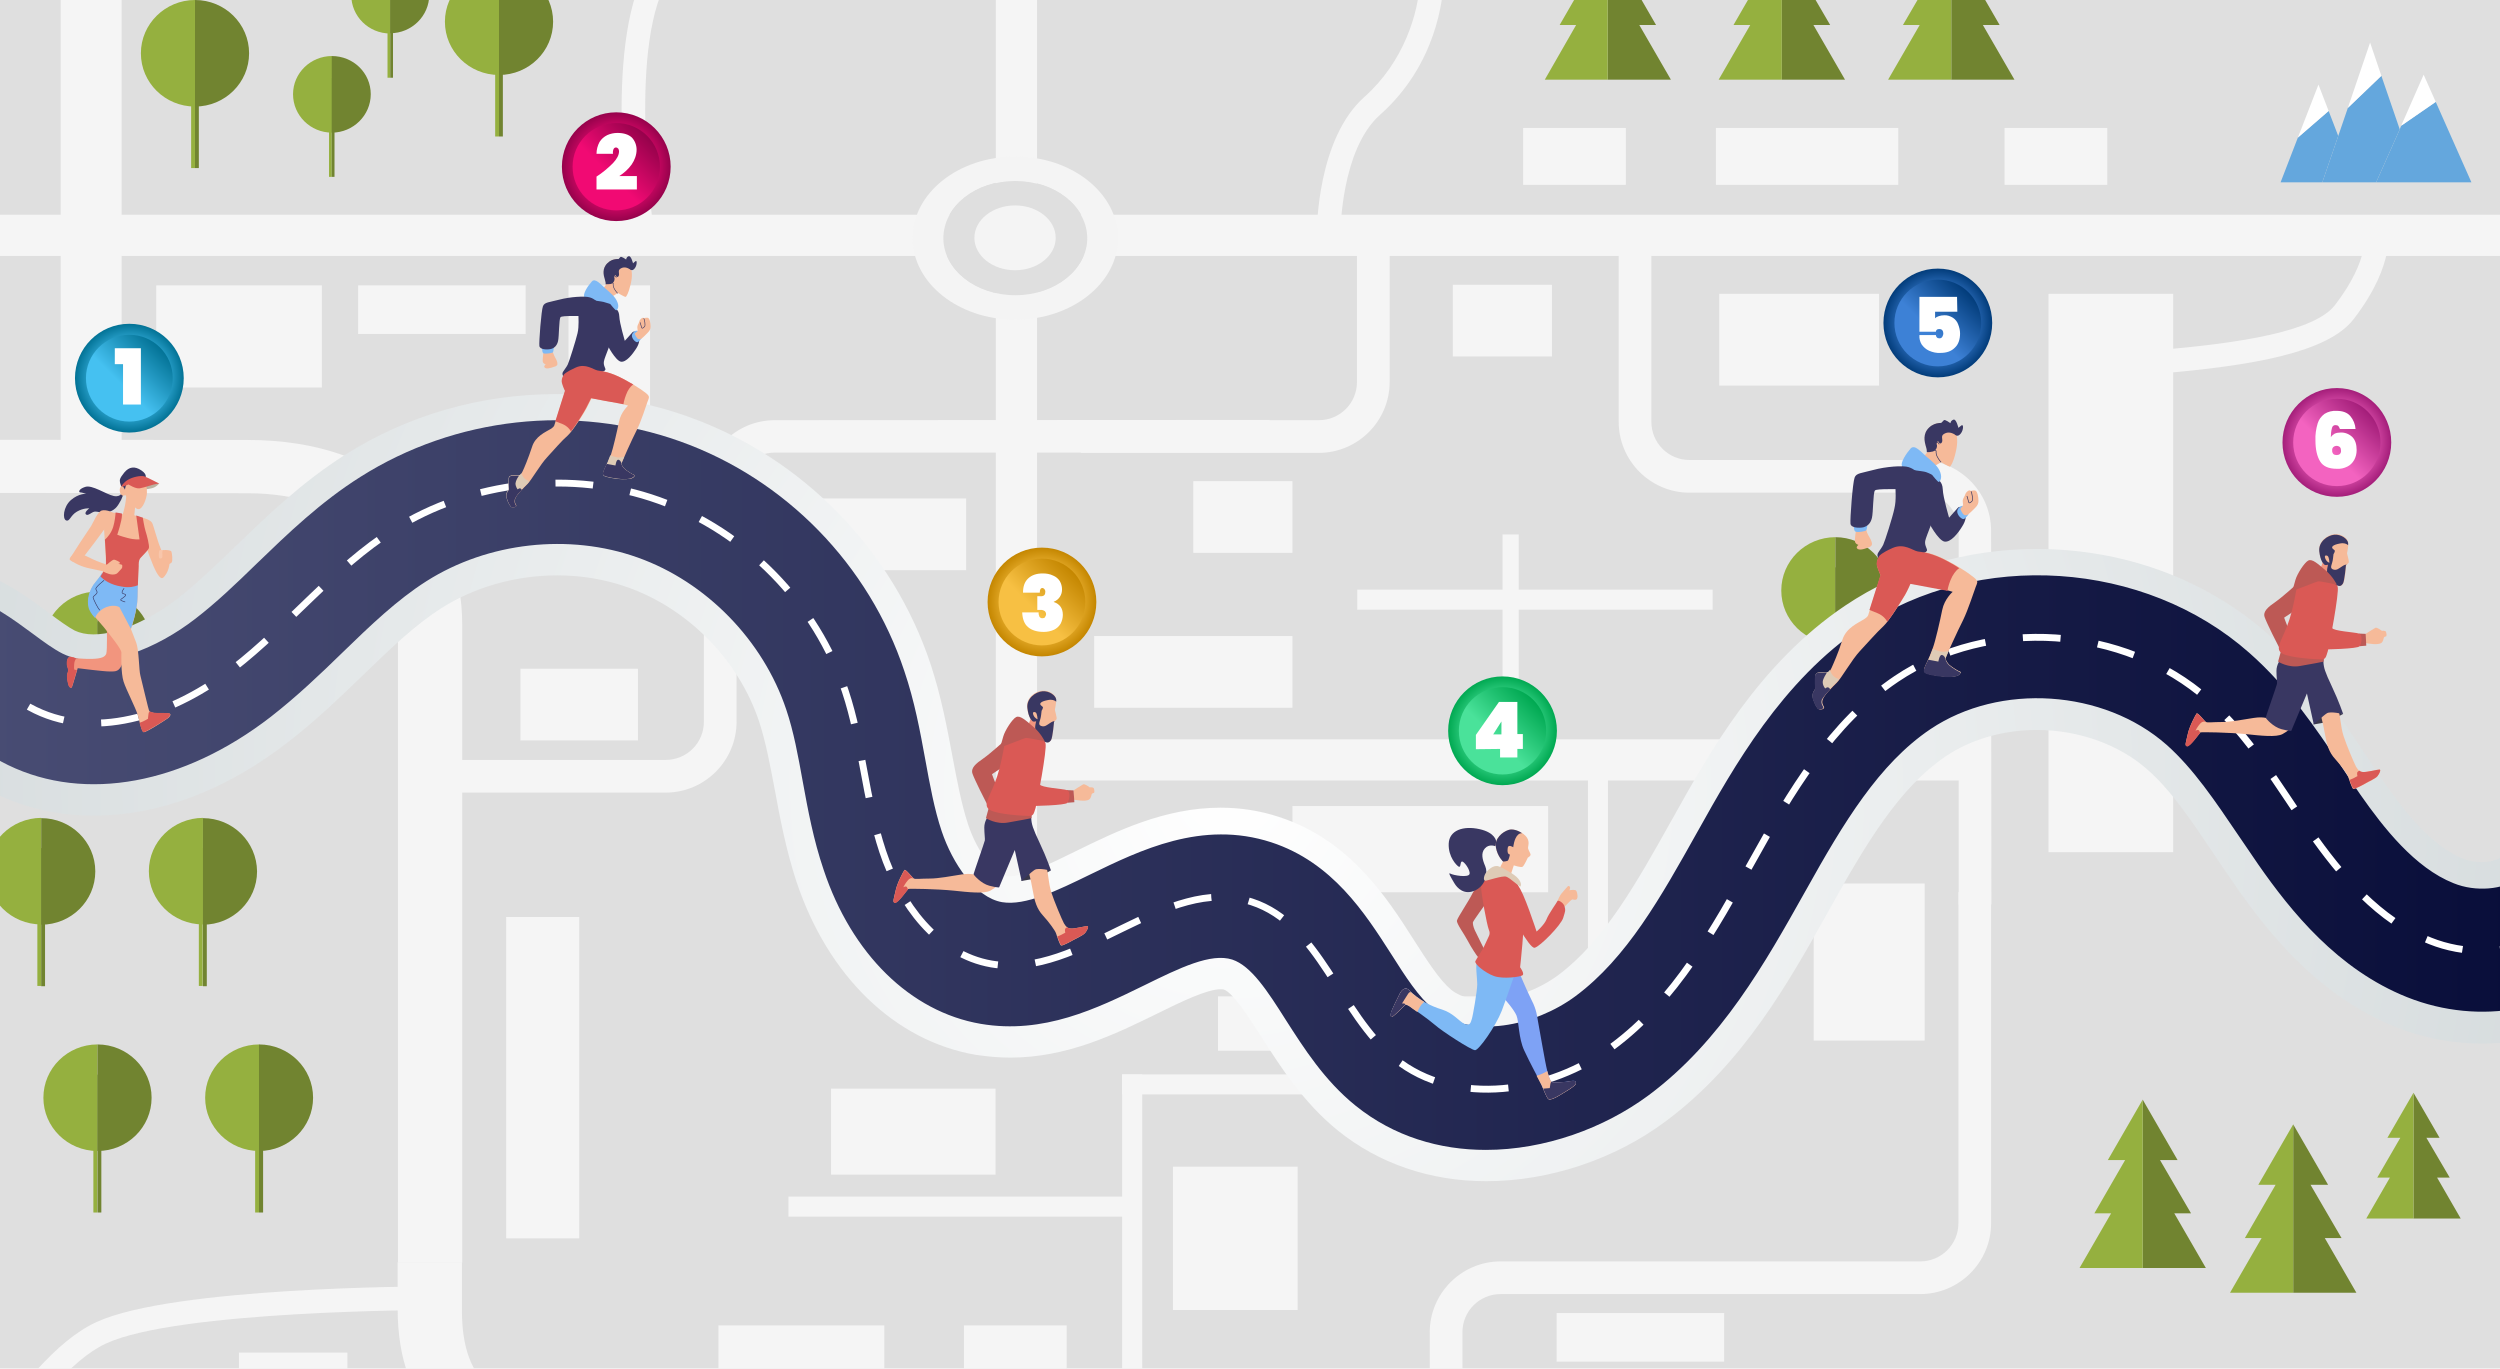 <?xml version="1.0" encoding="utf-8"?>
<!-- Generator: Adobe Illustrator 24.0.1, SVG Export Plug-In . SVG Version: 6.00 Build 0)  -->
<svg version="1.1" id="Capa_1" xmlns="http://www.w3.org/2000/svg" xmlns:xlink="http://www.w3.org/1999/xlink" x="0px" y="0px"
	 viewBox="0 0 910.3 498.3" style="enable-background:new 0 0 910.3 498.3;" xml:space="preserve">
<style type="text/css">
	.st0{fill:#DFDFDF;}
	.st1{fill:#F5F5F5;}
	.st2{fill:#95B03F;}
	.st3{fill:#718430;}
	.st4{fill:#F4F4F4;}
	.st5{fill:#64A7DD;}
	.st6{fill:#FFFFFF;}
	.st7{fill:url(#SVGID_1_);}
	.st8{fill:url(#SVGID_2_);}
	.st9{fill:none;stroke:#FFFFFF;stroke-width:2.501;stroke-miterlimit:10;}
	.st10{fill:none;stroke:#FFFFFF;stroke-width:2.501;stroke-miterlimit:10;stroke-dasharray:13.732,13.732;}
	.st11{fill:#393762;}
	.st12{fill:#BDB3A1;}
	.st13{fill:#F6BA99;}
	.st14{fill:#F2957E;}
	.st15{fill:#DA5955;}
	.st16{fill:#7EB9F5;}
	.st17{fill:#F8C6AB;}
	.st18{fill:none;stroke:#393762;stroke-width:0.225;stroke-miterlimit:10;}
	.st19{fill:none;stroke:#393762;stroke-width:0.217;stroke-miterlimit:10;}
	.st20{fill:#DECBB6;}
	.st21{fill:#BD5955;}
	.st22{fill:#39374A;}
	.st23{fill:#7EA2F5;}
	.st24{fill:none;stroke:#393762;stroke-width:0.25;stroke-miterlimit:10;}
	.st25{fill:url(#SVGID_3_);}
	.st26{fill:url(#SVGID_4_);}
	.st27{fill:url(#SVGID_5_);}
	.st28{fill:url(#SVGID_6_);}
	.st29{fill:url(#SVGID_7_);}
	.st30{fill:url(#SVGID_8_);}
	.st31{fill:url(#SVGID_9_);}
	.st32{fill:url(#SVGID_10_);}
	.st33{fill:url(#SVGID_11_);}
	.st34{fill:url(#SVGID_12_);}
	.st35{fill:url(#SVGID_13_);}
	.st36{fill:url(#SVGID_14_);}
</style>
<rect x="-17" y="-25.7" class="st0" width="944" height="536"/>
<g>
	<g>
		<g>
			<rect x="362.6" y="-87.5" class="st1" width="15" height="416.8"/>
		</g>
	</g>
</g>
<g>
	<g>
		<g>
			<rect x="374" y="269.2" class="st1" width="346.1" height="15"/>
		</g>
	</g>
</g>
<g>
	<g>
		<g>
			<rect x="-54.4" y="78.2" class="st1" width="1031.4" height="15"/>
		</g>
	</g>
</g>
<g>
	<g>
		<g>
			<rect x="22.1" y="-39.7" class="st1" width="22.2" height="217.3"/>
		</g>
	</g>
</g>
<g>
	<g>
		<g>
			<g>
				<g>
					<path class="st2" d="M15.8,234.8c0,10.7,8.8,19.4,19.7,19.4v-38.8C24.6,215.4,15.8,224.1,15.8,234.8z"/>
					<path class="st3" d="M35.5,215.4v38.8c10.9,0,19.7-8.7,19.7-19.4S46.3,215.4,35.5,215.4z"/>
				</g>
				<g>
					<rect x="34" y="226.3" class="st2" width="1.4" height="50.2"/>
					<polygon class="st3" points="36.9,226.3 35.8,226.3 35.5,226.3 35.5,276.6 36.9,276.6 					"/>
				</g>
			</g>
		</g>
	</g>
</g>
<g>
	<g>
		<g>
			<g>
				<g>
					<path class="st2" d="M74.7,234.8c0,10.7,8.8,19.4,19.7,19.4v-38.8C83.5,215.4,74.7,224.1,74.7,234.8z"/>
					<path class="st3" d="M94.3,215.4v38.8c10.9,0,19.7-8.7,19.7-19.4S105.2,215.4,94.3,215.4z"/>
				</g>
				<g>
					<rect x="92.9" y="226.3" class="st2" width="1.4" height="50.2"/>
					<polygon class="st3" points="95.8,226.3 94.7,226.3 94.3,226.3 94.3,276.6 95.8,276.6 					"/>
				</g>
			</g>
		</g>
	</g>
</g>
<g>
	<g>
		<g>
			<g>
				<g>
					<path class="st2" d="M15.8,399.7c0,10.7,8.8,19.4,19.7,19.4v-38.8C24.6,380.3,15.8,389,15.8,399.7z"/>
					<path class="st3" d="M35.5,380.3v38.8c10.9,0,19.7-8.7,19.7-19.4S46.3,380.3,35.5,380.3z"/>
				</g>
				<g>
					<rect x="34" y="391.3" class="st2" width="1.4" height="50.2"/>
					<polygon class="st3" points="36.9,391.3 35.8,391.3 35.5,391.3 35.5,441.5 36.9,441.5 					"/>
				</g>
			</g>
		</g>
	</g>
</g>
<g>
	<g>
		<g>
			<g>
				<g>
					<path class="st2" d="M74.7,399.7c0,10.7,8.8,19.4,19.7,19.4v-38.8C83.5,380.3,74.7,389,74.7,399.7z"/>
					<path class="st3" d="M94.3,380.3v38.8c10.9,0,19.7-8.7,19.7-19.4S105.2,380.3,94.3,380.3z"/>
				</g>
				<g>
					<rect x="92.9" y="391.3" class="st2" width="1.4" height="50.2"/>
					<polygon class="st3" points="95.8,391.3 94.7,391.3 94.3,391.3 94.3,441.5 95.8,441.5 					"/>
				</g>
			</g>
		</g>
	</g>
</g>
<g>
	<g>
		<g>
			<g>
				<g>
					<g>
						<path class="st2" d="M648.6,215c0,10.7,8.8,19.4,19.7,19.4v-38.8C657.4,195.6,648.6,204.3,648.6,215z"/>
						<path class="st3" d="M668.3,195.6v38.8c10.9,0,19.7-8.7,19.7-19.4C687.9,204.3,679.1,195.6,668.3,195.6z"/>
					</g>
					<g>
						<rect x="666.8" y="206.6" class="st2" width="1.4" height="50.2"/>
						<polygon class="st3" points="669.7,206.6 668.6,206.6 668.3,206.6 668.3,256.8 669.7,256.8 						"/>
					</g>
				</g>
			</g>
		</g>
	</g>
</g>
<g>
	<g>
		<g>
			<g>
				<g>
					<g>
						<path class="st2" d="M398.4,323.6c0,10.7,8.8,19.4,19.7,19.4v-38.8C407.2,304.2,398.4,312.9,398.4,323.6z"/>
						<path class="st3" d="M418.1,304.2V343c10.9,0,19.7-8.7,19.7-19.4C437.8,312.9,429,304.2,418.1,304.2z"/>
					</g>
					<g>
						<rect x="416.7" y="315.1" class="st2" width="1.4" height="50.2"/>
						<polygon class="st3" points="419.5,315.1 418.4,315.1 418.1,315.1 418.1,365.4 419.5,365.4 						"/>
					</g>
				</g>
			</g>
		</g>
	</g>
</g>
<g>
	<g>
		<g>
			<g>
				<g>
					<path class="st2" d="M-4.7,317.2c0,10.7,8.8,19.4,19.7,19.4v-38.8C4.1,297.9-4.7,306.5-4.7,317.2z"/>
					<path class="st3" d="M15,297.9v38.8c10.9,0,19.7-8.7,19.7-19.4C34.7,306.5,25.8,297.9,15,297.9z"/>
				</g>
				<g>
					<rect x="13.6" y="308.8" class="st2" width="1.4" height="50.2"/>
					<polygon class="st3" points="16.4,308.8 15.3,308.8 15,308.8 15,359.1 16.4,359.1 					"/>
				</g>
			</g>
		</g>
	</g>
</g>
<g>
	<g>
		<g>
			<g>
				<g>
					<path class="st2" d="M54.2,317.2c0,10.7,8.8,19.4,19.7,19.4v-38.8C63,297.9,54.2,306.5,54.2,317.2z"/>
					<path class="st3" d="M73.9,297.9v38.8c10.9,0,19.7-8.7,19.7-19.4C93.5,306.5,84.7,297.9,73.9,297.9z"/>
				</g>
				<g>
					<rect x="72.4" y="308.8" class="st2" width="1.4" height="50.2"/>
					<polygon class="st3" points="75.3,308.8 74.2,308.8 73.9,308.8 73.9,359.1 75.3,359.1 					"/>
				</g>
			</g>
		</g>
	</g>
</g>
<g>
	<g>
		<g>
			<g>
				<g>
					<path class="st2" d="M162,7.9c0,10.7,8.8,19.4,19.7,19.4v-38.8C170.9-11.5,162-2.8,162,7.9z"/>
					<path class="st3" d="M181.7-11.5v38.8c10.9,0,19.7-8.7,19.7-19.4S192.6-11.5,181.7-11.5z"/>
				</g>
				<g>
					<rect x="180.3" y="-0.5" class="st2" width="1.4" height="50.2"/>
					<polygon class="st3" points="183.1,-0.5 182,-0.5 181.7,-0.5 181.7,49.7 183.1,49.7 					"/>
				</g>
			</g>
		</g>
	</g>
</g>
<g>
	<g>
		<g>
			<g>
				<g>
					<path class="st2" d="M51.3,19.4c0,10.7,8.8,19.4,19.7,19.4V0C60.2,0,51.3,8.7,51.3,19.4z"/>
					<path class="st3" d="M71,0v38.8c10.9,0,19.7-8.7,19.7-19.4S81.9,0,71,0z"/>
				</g>
				<g>
					<rect x="69.6" y="11" class="st2" width="1.4" height="50.2"/>
					<polygon class="st3" points="72.4,11 71.3,11 71,11 71,61.2 72.4,61.2 					"/>
				</g>
			</g>
		</g>
	</g>
</g>
<g>
	<g>
		<g>
			<g>
				<g>
					<path class="st2" d="M106.7,34.3c0,7.7,6.3,14,14.2,14V20.4C113.1,20.4,106.7,26.6,106.7,34.3z"/>
					<path class="st3" d="M120.8,20.4v27.9c7.8,0,14.2-6.3,14.2-14S128.7,20.4,120.8,20.4z"/>
				</g>
				<g>
					<rect x="119.8" y="28.3" class="st2" width="1" height="36.1"/>
					<polygon class="st3" points="121.8,28.3 121,28.3 120.8,28.3 120.8,64.4 121.8,64.4 					"/>
				</g>
			</g>
		</g>
	</g>
</g>
<g>
	<g>
		<g>
			<g>
				<g>
					<path class="st2" d="M127.9-1.8c0,7.7,6.3,14,14.2,14v-27.9C134.3-15.8,127.9-9.5,127.9-1.8z"/>
					<path class="st3" d="M142.1-15.8v27.9c7.8,0,14.2-6.3,14.2-14S149.9-15.8,142.1-15.8z"/>
				</g>
				<g>
					<rect x="141.1" y="-7.8" class="st2" width="1" height="36.1"/>
					<polygon class="st3" points="143.1,-7.8 142.3,-7.8 142.1,-7.8 142.1,28.3 143.1,28.3 					"/>
				</g>
			</g>
		</g>
	</g>
</g>
<g>
	<g>
		<g>
			<g>
				<path class="st1" d="M90.1,160.2l-144.5-0.1v19.3l144.5,0.2c36.7,0,54.8,20.6,54.8,46.9v233.2h23.4V227.2
					C168.3,190.3,141.8,160.2,90.1,160.2z"/>
			</g>
		</g>
	</g>
</g>
<g>
	<g>
		<g>
			<path class="st1" d="M217.8,536.6l642.9,0.1v-21l-642.9-0.2c-36.7,0-49.6-12-49.6-38.3v-17.6h-23.4v16.8
				C144.7,513.4,166.1,536.6,217.8,536.6z"/>
		</g>
	</g>
</g>
<g>
	<g>
		<g>
			<g>
				<path class="st1" d="M282.1,153c-14.2,0-25.8,11.6-25.8,25.8v25.6v2.5v55.9c0,7.7-6.2,13.9-13.9,13.9h-86.6v11.9h86.6
					c14.2,0,25.8-11.6,25.8-25.8v-84.1c0-7.7,6.2-13.9,13.9-13.9h180.2v-11.9L282.1,153L282.1,153z"/>
			</g>
		</g>
	</g>
</g>
<g>
	<g>
		<g>
			<rect x="56.9" y="103.9" class="st1" width="60.3" height="37.2"/>
		</g>
	</g>
</g>
<g>
	<g>
		<g>
			<rect x="87" y="492.5" class="st1" width="39.5" height="24"/>
		</g>
	</g>
</g>
<g>
	<g>
		<g>
			<rect x="130.4" y="103.9" class="st1" width="61" height="17.7"/>
		</g>
	</g>
</g>
<g>
	<g>
		<g>
			<rect x="566.8" y="478.1" class="st1" width="61" height="17.7"/>
		</g>
	</g>
</g>
<g>
	<g>
		<g>
			<rect x="207" y="103.9" class="st1" width="29.7" height="49.1"/>
		</g>
	</g>
</g>
<g>
	<g>
		<g>
			<path class="st1" d="M494.1,139.1c0,7.7-6.2,13.9-13.9,13.9h-86.6v11.9h86.6c14.2,0,25.8-11.6,25.8-25.8V85.7h-11.9V139.1z"/>
		</g>
	</g>
</g>
<g>
	<g>
		<g>
			<g>
				<path class="st1" d="M725,193.3c0-14.2-11.6-25.8-25.8-25.8h-25.6h-2.5h-55.9c-7.7,0-13.9-6.2-13.9-13.9V82.5h-11.9v71.1
					c0,14.2,11.6,25.8,25.8,25.8h84.1c7.7,0,13.9,6.2,13.9,13.9v136h11.9L725,193.3L725,193.3L725,193.3z"/>
			</g>
		</g>
	</g>
</g>
<g>
	<g>
		<g>
			<g>
				<path class="st1" d="M725,445.4c0,14.2-11.6,25.8-25.8,25.8h-25.6h-2.5H546.4c-7.7,0-13.9,6.2-13.9,13.9v86.6h-11.9v-86.6
					c0-14.2,11.6-25.8,25.8-25.8h152.8c7.7,0,13.9-6.2,13.9-13.9V324.9H725V445.4L725,445.4z"/>
			</g>
		</g>
	</g>
</g>
<g>
	<g>
		<g>
			<rect x="626" y="107" class="st1" width="58.2" height="33.4"/>
		</g>
	</g>
</g>
<g>
	<g>
		<g>
			<rect x="554.6" y="46.6" class="st1" width="37.4" height="20.7"/>
		</g>
	</g>
</g>
<g>
	<g>
		<g>
			<rect x="351" y="482.6" class="st1" width="37.4" height="20.7"/>
		</g>
	</g>
</g>
<g>
	<g>
		<g>
			<rect x="261.6" y="482.6" class="st1" width="60.4" height="20.7"/>
		</g>
	</g>
</g>
<g>
	<g>
		<g>
			<rect x="624.8" y="46.6" class="st1" width="66.4" height="20.7"/>
		</g>
	</g>
</g>
<g>
	<g>
		<g>
			<rect x="729.9" y="46.6" class="st1" width="37.4" height="20.7"/>
		</g>
	</g>
</g>
<g>
	<g>
		<g>
			<rect x="745.9" y="258.1" class="st1" width="45.4" height="52.2"/>
		</g>
	</g>
</g>
<g>
	<g>
		<g>
			<rect x="427.1" y="424.8" class="st1" width="45.4" height="52.2"/>
		</g>
	</g>
</g>
<g>
	<g>
		<g>
			<rect x="302.6" y="396.4" class="st1" width="59.9" height="31.3"/>
		</g>
	</g>
</g>
<rect x="745.9" y="107" class="st1" width="45.4" height="117"/>
<g>
	<g>
		<g>
			<rect x="184.3" y="333.9" class="st1" width="26.6" height="117"/>
		</g>
	</g>
</g>
<g>
	<g>
		<g>
			<rect x="723.7" y="236.6" class="st1" width="85.9" height="11.9"/>
		</g>
	</g>
</g>
<g>
	<g>
		<g>
			<g>
				<g>
					<path class="st4" d="M369.7,57c-20.7,0-37.4,13.3-37.4,29.7s16.7,29.7,37.4,29.7c20.6,0,37.4-13.3,37.4-29.7
						C407,70.3,390.3,57,369.7,57z M369.7,107.4c-14.5,0-26.2-9.3-26.2-20.8s11.7-20.8,26.2-20.8c14.4,0,26.2,9.3,26.2,20.8
						C395.8,98.1,384.1,107.4,369.7,107.4z"/>
					<path class="st0" d="M369.7,65.9c-14.5,0-26.2,9.3-26.2,20.8s11.7,20.8,26.2,20.8c14.4,0,26.2-9.3,26.2-20.8
						C395.8,75.2,384.1,65.9,369.7,65.9z M369.7,97.9c-7.8,0-14.1-5-14.1-11.2s6.3-11.2,14.1-11.2c7.8,0,14.1,5,14.1,11.2
						C383.8,92.9,377.4,97.9,369.7,97.9z"/>
				</g>
				<path class="st4" d="M384.4,86.6c0,6.5-6.6,11.8-14.8,11.8c-8.2,0-14.8-5.3-14.8-11.8s6.6-11.8,14.8-11.8
					C377.8,74.8,384.4,80.1,384.4,86.6z"/>
			</g>
		</g>
	</g>
</g>
<g>
	<g>
		<g>
			<g>
				<g>
					<polygon class="st3" points="596.9,9.1 603,9.1 591.8,-10.3 598.1,-10.3 585.4,-32.3 585.4,29 608.4,29 					"/>
					<polygon class="st2" points="572.7,-10.3 579.1,-10.3 567.9,9.1 573.9,9.1 562.5,29 585.4,29 585.4,-32.3 					"/>
				</g>
			</g>
		</g>
	</g>
</g>
<g>
	<g>
		<g>
			<g>
				<g>
					<polygon class="st3" points="660.3,9.1 666.4,9.1 655.1,-10.3 661.5,-10.3 648.8,-32.3 648.8,29 671.8,29 					"/>
					<polygon class="st2" points="636.1,-10.3 642.4,-10.3 631.2,9.1 637.3,9.1 625.8,29 648.8,29 648.8,-32.3 					"/>
				</g>
			</g>
		</g>
	</g>
</g>
<g>
	<g>
		<g>
			<g>
				<g>
					<polygon class="st3" points="722,9.1 728.1,9.1 716.9,-10.3 723.2,-10.3 710.5,-32.3 710.5,29 733.5,29 					"/>
					<polygon class="st2" points="697.8,-10.3 704.2,-10.3 692.9,9.1 699,9.1 687.5,29 710.5,29 710.5,-32.3 					"/>
				</g>
			</g>
		</g>
	</g>
</g>
<g>
	<g>
		<g>
			<g>
				<g>
					<polygon class="st3" points="791.7,441.8 797.8,441.8 786.5,422.4 792.9,422.4 780.2,400.4 780.2,461.7 803.2,461.7 					"/>
					<polygon class="st2" points="767.5,422.4 773.8,422.4 762.6,441.8 768.7,441.8 757.2,461.7 780.2,461.7 780.2,400.4 					"/>
				</g>
			</g>
			<g>
				<g>
					<polygon class="st3" points="846.5,450.8 852.6,450.8 841.3,431.4 847.7,431.4 835,409.4 835,470.7 858,470.7 					"/>
					<polygon class="st2" points="822.3,431.4 828.6,431.4 817.4,450.8 823.5,450.8 812,470.7 835,470.7 835,409.4 					"/>
				</g>
			</g>
			<g>
				<g>
					<polygon class="st3" points="887.4,428.8 892,428.8 883.5,414.3 888.3,414.3 878.8,397.9 878.8,443.7 896,443.7 					"/>
					<polygon class="st2" points="869.3,414.3 874,414.3 865.6,428.8 870.2,428.8 861.6,443.7 878.8,443.7 878.8,397.9 					"/>
				</g>
			</g>
		</g>
	</g>
</g>
<g>
	<g>
		<g>
			<path class="st1" d="M488.1,84.6h-8.6c0-1.4,0.2-34.1,17.3-49.3c14.3-12.7,19.9-30.6,20.3-43.1c1.1-31,3.4-74,3.4-74.5l8.6,0.5
				c0,0.4-2.3,43.4-3.4,74.3c-0.2,6.9-2.6,31-23.2,49.3C488.3,54.4,488.1,84.3,488.1,84.6z"/>
		</g>
	</g>
</g>
<g>
	<g>
		<g>
			<g>
				<polygon class="st5" points="842.6,66.4 845.6,66.4 851.4,49.5 847.9,40.4 836.7,50.1 830.4,66.4 835.1,66.4 				"/>
				<polygon class="st6" points="847.9,40.4 844.2,30.8 838.5,45.5 836.7,50.1 				"/>
				<polygon class="st5" points="865.2,66.4 873.8,47.1 867.1,27.6 854.9,39.3 851.4,49.5 845.6,66.4 				"/>
				<polygon class="st6" points="863,15.5 854.9,39.3 854.9,39.3 867.1,27.6 				"/>
				<polygon class="st5" points="899.9,66.4 886.9,37.1 874.3,45.8 873.8,47.1 865.2,66.4 				"/>
				<polygon class="st6" points="886.9,37.1 882.5,27.2 875.9,42.2 874.3,45.8 				"/>
			</g>
		</g>
	</g>
</g>
<path class="st1" d="M857,116.2c-9.3,12.1-36.5,17-71.7,19.9v-8.6c31.6-2.6,57.6-7,64.9-16.4c13.1-17,10.8-27,10.7-27.1l8.3-2.4
	C869.6,82.9,872.8,95.7,857,116.2z"/>
<g>
	<g>
		<g>
			<path class="st1" d="M229.3,83.2c-0.4-2.9-10.1-71.3,7.9-97.2c5.8-8.3,10.4-13.2,14-17.1c7.1-7.6,10-10.8,12.3-29.9
				c1.3-11.3,0-51.6,0-52l8.6-0.3c0.1,1.7,1.4,41.4,0,53.3c-2.5,21-6.3,25.8-14.5,34.7c-3.5,3.7-7.8,8.4-13.3,16.2
				c-16.1,23.1-6.6,90.3-6.5,91L229.3,83.2z"/>
		</g>
	</g>
</g>
<g>
	<g>
		<g>
			<rect x="547.1" y="194.6" class="st1" width="5.9" height="82.1"/>
		</g>
	</g>
</g>
<g>
	<g>
		<g>
			<rect x="494.2" y="214.7" class="st1" width="129.4" height="7.3"/>
		</g>
	</g>
</g>
<g>
	<g>
		<g>
			<rect x="408.6" y="391.2" class="st1" width="7.3" height="129.4"/>
		</g>
	</g>
</g>
<g>
	<g>
		<g>
			<rect x="287.1" y="435.7" class="st1" width="127.3" height="7.3"/>
		</g>
	</g>
</g>
<g>
	<g>
		<g>
			<path class="st1" d="M578.2,274.7v100.6c0,12.6-10.2,15.9-22.7,15.9H408.6v7.3h147.3c16.4,0,29.6-6.4,29.6-22.7V274.7H578.2z"/>
		</g>
	</g>
</g>
<g>
	<g>
		<g>
			<rect x="434.5" y="175.2" class="st1" width="36.1" height="26.1"/>
		</g>
	</g>
</g>
<g>
	<g>
		<g>
			<rect x="529" y="103.7" class="st1" width="36.1" height="26.1"/>
		</g>
	</g>
</g>
<g>
	<g>
		<g>
			<rect x="398.4" y="231.6" class="st1" width="72.2" height="26.1"/>
		</g>
	</g>
</g>
<g>
	<g>
		<g>
			<rect x="279.6" y="181.5" class="st1" width="72.2" height="26.1"/>
		</g>
	</g>
</g>
<g>
	<g>
		<g>
			<rect x="189.5" y="243.5" class="st1" width="42.8" height="26.1"/>
		</g>
	</g>
</g>
<g>
	<g>
		<g>
			<rect x="660.4" y="321.7" class="st1" width="40.4" height="57.2"/>
		</g>
	</g>
</g>
<g>
	<g>
		<g>
			<rect x="514.1" y="362.8" class="st1" width="37" height="19.8"/>
		</g>
	</g>
</g>
<g>
	<g>
		<g>
			<rect x="443.5" y="362.8" class="st1" width="50.8" height="19.8"/>
		</g>
	</g>
</g>
<g>
	<g>
		<g>
			<rect x="470.6" y="293.5" class="st1" width="93.1" height="31.4"/>
		</g>
	</g>
</g>
<g>
	<g>
		<g>
			<g>
				<path class="st1" d="M-157.3,609.4l-2.4-8.2c0.9-0.3,92.7-27,118-40c11.7-6,23.7-22,35.3-37.5c13-17.4,26.5-35.4,41.5-42.3
					c27.7-12.8,118.6-13,123-13l0,0v8.6l0,0c-1,0-93.4,0.1-119.5,12.2c-13,6-25.8,23.1-38.2,39.7c-12.7,17-24.8,33.1-38.3,40
					C-63.8,582.2-153.5,608.3-157.3,609.4z"/>
			</g>
		</g>
	</g>
</g>
<g>
	<g>
		<g>
			
				<radialGradient id="SVGID_1_" cx="448.4" cy="237.91" r="572.688" gradientTransform="matrix(1 0 0 -1 0 524.71)" gradientUnits="userSpaceOnUse">
				<stop  offset="0" style="stop-color:#FFFFFF"/>
				<stop  offset="1" style="stop-color:#CFD6D8"/>
			</radialGradient>
			<path class="st7" d="M541.2,430.1c-20.4,0-39.1-6.4-54-18.4c-12.6-10.2-20.9-23.2-27.6-33.7c-4.5-7-10.6-16.6-14-17.7
				c-0.1,0-0.5-0.1-1.1-0.1c-5,0-14.3,4.5-23.2,8.9c-15.3,7.5-32.7,16-53.5,16c-4.1,0-8.3-0.4-12.4-1c-29.5-5-53.9-28.6-65.4-63.1
				c-3.8-11.6-5.9-22.7-7.9-33.5c-1.7-9-3.3-17.5-5.7-24.8c-7.4-22.2-25.6-40.9-47.7-48.8c-8.1-2.9-16.8-4.4-25.8-4.4
				c-15,0-30,4.2-42.1,11.9c-9.8,6.2-19.1,15.2-28.9,24.7c-8.4,8.1-17,16.4-27,24.1c-22.5,17.5-47,26.8-70.8,26.8
				c-12.7,0-24.7-2.7-35.7-8c-7.9-3.8-14.5-8.7-19.7-12.6c-1.7-1.3-3.1-2.3-4.5-3.3l-4.4-3.1v-66.6l12.1,2c2.4,0.4,4.7,1,6.9,1.6
				c12.6,3.9,21.8,10.8,29.3,16.4c3.3,2.5,6.8,5,9.1,6.2c1.9,0.9,4.2,1.4,6.8,1.4c10.2,0,22.4-6.7,30.5-12.9
				c7.2-5.6,14.2-12.4,21.6-19.5c11.8-11.4,24-23.1,39.4-32.9c23-14.6,49.6-22.2,77.2-22.2c16.6,0,32.8,2.8,48.1,8.3
				c41.4,14.8,74.3,48.5,88.1,90.2c3.8,11.6,5.9,22.7,7.9,33.4c1.7,9,3.3,17.5,5.7,24.8c3.6,10.8,10,18.1,13.8,18.8
				c0.3,0.1,0.7,0.1,1.1,0.1c5.7,0,15.3-4.7,24.6-9.3c14.3-7,32-15.7,52.4-15.7c7.3,0,14.5,1.1,21.4,3.4
				c25.8,8.4,39.3,29.5,49.1,44.9c4.8,7.5,9.3,14.5,13.5,18c3.9,3.1,9,3.8,12.7,3.8c8.6,0,18.6-3.5,26.1-9
				c16.9-12.5,28.8-33.9,41.4-56.4l0.4-0.7c13.3-23.9,31.6-56.6,62.9-77.6c20.1-13.5,44.2-20.6,69.7-20.6c31.7,0,61.5,11,84,30.8
				c15.2,13.4,25.5,28.8,35.4,43.6c2.3,3.5,4.5,6.7,6.7,10c7.5,10.8,17.6,23.8,29.2,28.4c2,0.8,4.3,1.2,6.6,1.2
				c3.2,0,5.7-0.8,6.8-1.6l16.7-12.5v77.3l-8.5,1.6c-4.8,0.9-9.8,1.3-14.8,1.3l0,0c-10.7,0-21.2-2-31.3-6
				c-27.8-11.1-46.1-33.7-58.8-52c-2.6-3.7-5-7.3-7.4-10.9c-8-11.9-15.5-23.2-24.3-30.9c-10.3-9.1-25-14.4-40.3-14.4
				c-12.1,0-23.9,3.4-33,9.5c-16.8,11.3-29,31.6-42,55l-0.4,0.7c-14.7,26.4-31.4,56.3-59.7,77.3C588,422.1,564.1,430.1,541.2,430.1
				L541.2,430.1z"/>
		</g>
	</g>
	
		<linearGradient id="SVGID_2_" gradientUnits="userSpaceOnUse" x1="-19.7" y1="238.853" x2="916.9" y2="238.853" gradientTransform="matrix(1 0 0 -1 0 524.71)">
		<stop  offset="0" style="stop-color:#494D74"/>
		<stop  offset="1" style="stop-color:#090E3A"/>
	</linearGradient>
	<path class="st8" d="M916.9,319.9c-5.4,4-15.4,5-23.5,1.7c-14.1-5.6-25.5-20.2-33.9-32.2c-2.3-3.3-4.5-6.6-6.8-10.1
		c-9.6-14.3-19.5-29.1-33.7-41.6c-38.1-33.7-98.8-37.7-141-9.4c-29.2,19.6-46.8,51.1-59.6,74L618,303
		c-13.2,23.6-25.6,45.8-44.3,59.7c-14.8,11-38.1,15.8-51.5,5c-5.6-4.5-10.5-12.2-15.7-20.4c-9.5-14.8-21.3-33.3-43.6-40.6
		c-25.2-8.2-47.8,2.9-65.9,11.7c-12.1,5.9-23.6,11.5-32.1,10.1c-9.8-1.7-18.1-14.2-22-25.8c-2.7-8-4.3-16.9-6-26.2
		c-1.9-10.4-3.9-21.2-7.6-32.1c-12.8-38.7-43.3-70-81.7-83.7s-81.8-8.9-116.3,12.9c-14.6,9.2-26.4,20.6-37.8,31.6
		c-7.6,7.4-14.8,14.3-22.5,20.2c-13.2,10.2-33.7,19.7-48.2,12.6c-3.2-1.6-6.9-4.3-10.8-7.2c-7.2-5.3-15.3-11.4-26.2-14.8
		c-1.8-0.6-3.6-1-5.5-1.3v48.8c1.5,1.1,3.1,2.3,4.7,3.5c5.1,3.8,11,8.2,18,11.6c28.1,13.6,63.8,7,95.6-17.6
		c9.5-7.4,18-15.5,26.1-23.4c10.2-9.9,19.9-19.2,30.6-26c22.4-14.2,51.9-17.5,76.9-8.6s45.7,30.2,54.1,55.4c2.7,8,4.3,16.8,6,26.2
		c1.9,10.4,3.9,21.2,7.6,32.1c10.2,30.7,31.6,51.7,57.2,56.1c22.9,3.9,42.3-5.6,59.5-14c13-6.4,24.3-11.9,32.1-9.4
		c6.9,2.3,12.8,11.4,19.5,22c6.6,10.3,14.1,22.1,25.4,31.2c14,11.3,30.7,16.1,47.4,16.1c21.5,0,43.1-7.9,59.3-19.9
		c26.5-19.7,42.6-48.5,56.9-74l0.4-0.7c13.7-24.6,26.6-46,45.3-58.6c25.3-17,63.1-14.5,86,5.7c9.8,8.7,17.7,20.5,26.1,32.9
		c2.4,3.5,4.8,7.1,7.3,10.7c12,17.2,28.9,38.2,54.2,48.3c13.3,5.3,27.4,6.5,40.3,4.1v-47.3L916.9,319.9L916.9,319.9z"/>
	<g>
		<g>
			<path class="st9" d="M938.9,328.8c-1.2,2-2.6,3.8-4.2,5.5"/>
			<path class="st10" d="M923.5,342.1c-11.7,5.4-26.4,5.4-38.6,0.5c-18.7-7.5-32.5-23.7-44-40.2c-11.5-16.6-21.8-34.4-36.9-47.7
				c-30.6-27-79.6-30.3-113.5-7.5c-23.6,15.9-38.6,41.4-52.4,66.3c-13.9,24.8-28.1,50.7-51,67.6s-57,22.3-79.2,4.4
				c-20.3-16.5-27.2-49-52.1-57.1c-31.6-10.3-62,28.2-94.8,22.6c-19.7-3.4-33.3-22-39.6-41c-6.3-19-7.3-39.3-13.6-58.3
				c-10.5-31.8-36.3-58.2-67.9-69.5s-68.3-7.2-96.6,10.7c-21.8,13.8-38.1,34.8-58.5,50.6s-48.6,26.4-71.9,15.1
				c-12-5.8-21.2-16.8-33.9-20.8c-7.9-2.5-17.7,0.4-23.1,5.9"/>
			<path class="st9" d="M-47.5,249.7c-0.6,2.1-0.6,4.4,0.3,6.8"/>
		</g>
	</g>
</g>
<g>
	<g id="XMLID_128_">
		<path id="XMLID_178_" class="st11" d="M44.6,178.9c0,0-0.4,2.3-3.2,1.7s-7.9-4.2-10.4-3.3c-2.5,0.8-2.4,2-1.8,2s2.2,0.5,2.2,0.5
			s-2.7-0.2-5.6,2.3c-2.8,2.5-3.1,6.9-1.7,7.4c1.3,0.5,1.5-1.8,3.9-3.2s4.5-1.2,4.5-1.2s-2,1.5-1.2,2.2c0.7,0.7,2-0.8,3.1-1
			s3.2,0.9,5.6,0c2.3-0.9,3-2.3,4.1-4.3C45,179.9,45.1,179.7,44.6,178.9z"/>
		<path id="XMLID_168_" class="st12" d="M57.9,176.1c0,0-0.5,0.7-1.6,1.3s-3.6,0.8-3.6,0.8l-0.2-1.8
			C52.6,176.5,56.8,175.4,57.9,176.1z"/>
		<path class="st11" d="M51.5,171.3c-2.5-1.7-4.5-1.3-6.2,0.7c-1.7,2.1-1.8,2.7-1.6,3.7c0.1,0.2,0.1,0.5,0.2,0.7l0.5,1.7
			c0,0,1.2,1.7,1.9,1c0.4-0.4,0.6-2.2,0.8-3.5c0.6-0.3,1.4-0.6,2.1-0.7c2.7-0.7,3.6-0.7,3.6-0.7S54,173,51.5,171.3z"/>
		<path id="XMLID_174_" class="st13" d="M51.9,188.5c0,0,2.9,0.7,3.5,1.9s1.7,5.9,3.1,9.3c1.3,3.4,0.7,2.7,1.2,4.1
			c0.6,1.3,2-0.6,2.1,0.2s-0.2,3.2-1.3,5c-1.2,1.8-1.7,2.3-3.3-0.2c-1.6-2.6-4.3-10.4-4.3-11.1c0-0.7-1.5-6-1.7-7.1
			C50.8,189.6,50.5,187.8,51.9,188.5z"/>
		<path id="XMLID_179_" class="st14" d="M38.9,228.2c0,0,0.2,8.6-0.2,9.8s-1.8,1.8-4.9,1.9c-3.1,0.1-5.2-0.2-5.9-0.2
			c-0.7-0.1-1.7-0.7-2.5-0.5c-0.7,0.2-1.1,1.3-1,2.7c0.1,1.3,0.8,1.7,0.3,3c-0.5,1.2-0.1,3.1,0.2,4.2c0.2,1.1,1,1.7,1.3,1.1
			c0.3-0.7,2.1-6.9,2.1-6.9s9.3,1.2,11.6,1.2c2.2,0,3.5,0.2,4.7-3s2.3-10.6,2.4-11C47,230.1,40.5,226.1,38.9,228.2z"/>
		<path id="XMLID_171_" class="st13" d="M46.1,179.8c0,0-0.3,3-0.7,4.8s-0.7,2.6-0.7,2.6s-4.4-0.9-5.7-0.6c-1.3,0.3-1.3,1.9-1.2,4.7
			s1.1,13.5,0.6,14.8c-0.5,1.2-1,3-3.4,5.7s-3.2,6.6-2.6,9.1c0.6,2.6,3.2,4.7,5.5,7.6c2.3,2.9,6.3,7.8,6.3,9.1
			c0,1.2-0.2,7.5,0.8,10.6s4.4,9.5,5.2,12.3c0.7,2.7,1.4,5.8,2.1,6.1c0.7,0.3,8.4-4.7,9-5.2c0.6-0.6,1.2-1.3,0.3-1.6
			c-0.8-0.2-4.6,0-5.6-0.2s-1.2-0.3-1.6-0.6c-0.3-0.2-2.8-11.3-3.3-13.1s-0.5-9.3-1.5-11.9c-1-2.6-1.9-4.9-1.9-4.9s2.4-7.1,2.4-11.7
			c0-4.6,0.3-10.1,0.3-11.1c0-0.9-0.1-2.2,0.7-3.1c0.7-0.8,2.7-2.7,3-3.5s-0.7-4.7-1.2-6.2c-0.5-1.6-1-4.9-1-4.9l-3-1l0.4-3.9
			c0,0-0.9-2.5-1.6-3.2C47,179.6,46.1,179.8,46.1,179.8z"/>
		<path id="XMLID_158_" class="st13" d="M45.5,178.3c0,0-0.9-2.1-1.6-1s-0.1,2.8,0.6,3.1c0.7,0.3,1.1-0.2,1.1-0.2s2.9,4.9,4.7,5.2
			c1.7,0.2,3.1-4,3.2-5.8c0.1-1.8-0.3-4-1.4-4.3c-1.1-0.3-5,0.2-5.7,0.7C45.7,176.4,45.5,178.3,45.5,178.3z"/>
		<path id="XMLID_165_" class="st15" d="M44.8,177.2l2-0.8c0,0,2.6,1.7,4.1,1.4c1.5-0.2,5.1-1.5,6.1-1.6s1-0.1,1-0.1s-4-2.1-5.3-2.6
			s-4.5,0.2-6.1,1.2c-1.6,0.9-2.6,2.6-2.6,2.6S44.4,176.6,44.8,177.2z"/>
		<path id="XMLID_182_" class="st16" d="M50.1,217.3c0-2,0.1-4.1,0.1-6c-1.6,0.2-4.4,0.4-7.9-0.7c-2.4-0.8-4.1-1.4-5.2-1.9
			c-0.5,0.9-1.2,1.9-2.3,3.2c-2.4,2.7-3.2,6.6-2.6,9.1c0.3,1.4,1.2,2.7,2.4,4c0.2-0.6,1.3-2.8,4-3.9c3.2-1.2,4.9,0,4.9,0l4.1,7.8
			C47.7,229,50.1,221.8,50.1,217.3z"/>
		<path id="XMLID_175_" class="st15" d="M50.2,213.1c0.1-3.3,0.3-6.2,0.3-6.9c0-0.9-0.1-2.2,0.7-3.1c0.7-0.8,2.7-2.7,3-3.5
			s-0.7-4.7-1.2-6.2c-0.5-1.6-1-4.9-1-4.9l-2.4-0.8l1.2,8.7c0,0-1.7,0.2-4.3-0.5c-2.7-0.7-3.8-1.2-3.8-1.2s1.7-5,1.7-7.1
			c0-0.2,0-0.4,0-0.6c-0.5-0.1-1.4-0.3-2.3-0.4c-0.1,1.3-0.3,3.3-0.9,5.3c-0.7,2.2-2,3.7-3,4.6c0.3,4,0.6,8.7,0.3,9.5
			c-0.4,0.9-0.7,2.2-1.9,3.9c1.1,1.2,3.6,3.1,7.8,3.7C47.1,214.1,49,213.6,50.2,213.1z"/>
		<path id="XMLID_172_" class="st13" d="M41,186.6c0,0-2.4-1.2-4-0.7c-1.6,0.6-3.2,4.7-3.8,5.6c-0.6,0.9-7.7,11.4-7.7,12.1
			s2.5,1.6,3.5,0.8c1-0.7,10.2-13.3,10.2-13.3"/>
		<path id="XMLID_170_" class="st13" d="M29.5,201.6c0,0,2.2,1,4.2,2c2.1,1,5.2,2,5.2,2s1.9-1.7,2.5-1.8s2.2,0.9,2.2,0.9
			s0.1,0.6-0.3,0.6c-0.4,0-0.4,0-0.4,0s1.6,0.2,1.6,0.5s0.1,0.9-0.2,1.2s-0.6,0.7-1,1.1c-0.4,0.4-0.7,1.1-2.3,1.1s-3.6-1.2-3.6-1.2
			s-2.4-0.5-5.5-1.2s-6.1-2.6-6.5-3s1.2-2,1.2-2"/>
		<path id="XMLID_173_" class="st17" d="M59.7,200.3c0,0-1.5-0.2-1.7,0.2c-0.2,0.5-0.3,2.3,0,2.7s1.1,0.1,1.2-0.5
			C59.2,202.2,59.7,200.3,59.7,200.3z"/>
		<path id="XMLID_176_" class="st13" d="M59.7,200.3c0,0-0.7-0.2-0.6,1.2c0.1,1.3,0.4,3.7,0.8,3.8c0.4,0.2,2.1,0.2,2.6-0.5
			s0.1-3.5-0.1-4S60.2,200.2,59.7,200.3z"/>
		<path id="XMLID_184_" class="st15" d="M27.3,243.9c-0.3,0-0.4-0.2-0.3-1.9s0.8-2.3,0.8-2.3c-0.7-0.1-1.7-0.7-2.5-0.5
			c-0.7,0.2-1.1,1.3-1,2.7c0.1,1.3,0.8,1.7,0.3,3c-0.5,1.2-0.1,3.1,0.2,4.2c0.2,1.1,1,1.7,1.3,1.1c0.3-0.5,1.4-4.6,1.9-6.2
			C27.8,243.9,27.5,243.9,27.3,243.9z"/>
		<path id="XMLID_185_" class="st15" d="M61.6,259.7c-0.8-0.2-4.6,0-5.6-0.2c-0.8-0.2-1.1-0.3-1.4-0.4c-0.2,0.1-0.5,0.3-0.5,0.7
			c-0.2,1-0.2,1.9-0.2,1.9s-1.6,1-2.6,1.3c-0.2,0.1-0.3,0.1-0.5,0.1c0.5,1.8,0.9,3.3,1.4,3.5c0.7,0.2,8.4-4.7,9-5.2
			C61.8,260.7,62.4,260,61.6,259.7z"/>
		<path id="XMLID_177_" class="st18" d="M37.9,211.3c0,0-3.2,2.5-3,3.2s0.8,1,0.2,1.7s-1.2,0.9-1.2,1.4c0.1,0.5,1.7,4,2.5,4.6"/>
		<path id="XMLID_180_" class="st18" d="M45.2,214.2c0,0-1,1.2-0.7,1.7s1.9,0.3,1,1.2s-2.1,1.2-1.3,1.6c0.7,0.3,1.4,0.5,1.4,0.5"/>
	</g>
</g>
<g id="XMLID_231_">
	<path id="XMLID_181_" class="st13" d="M226.1,94.4c-0.3,0-2.8-0.6-4.8,1.4c-2.1,2-1.4,4.5-1,5.8s0.4,1.8,0.2,2.3
		c-0.3,0.4-1.5,1.8-1.7,2.2c-0.2,0.4,3.4,2.3,3.4,2.3l2.8-1.7c0,0,2.5,1.5,2.8,1.4s1.1-1.4,1.8-4.5c0.8-3.1,0.6-5.4-0.4-7.2
		S226.1,94.4,226.1,94.4z"/>
	<path id="XMLID_186_" class="st19" d="M224.4,101.1c0,0-0.4-1.3-1.2-0.2c-0.8,1.1-0.5,1.9-0.2,2.1s0.3,0.2,0.3,0.2
		s-0.2,0.8,0.3,1.8s1.3,1.8,1.3,1.8"/>
	<path id="XMLID_190_" class="st11" d="M229.8,98.3c-0.1-0.7-0.4-1.2-0.7-1.8c-1-1.8-3.1-2.1-3.1-2.1c-0.3,0-2.8-0.6-4.8,1.4
		c-2.1,2-1.4,4.5-1,5.8c0.3,1,0.4,1.5,0.3,1.9c0.5,0,1.3,0,1.9-0.1c1.3-0.3,1.5-1.8,1.3-2.3c-0.3-0.5,0.4-1,0.4-1s0.5,1.3,1.1,0.5
		s-0.4-2,0.6-2.7s2.1-0.7,3.3,0C229.4,98.1,229.6,98.2,229.8,98.3z"/>
	<path id="XMLID_187_" class="st11" d="M229.8,98.3c0,0,0.6,0.4,1.4-0.7c0.8-1.1,0.8-3,0.2-2.5c-0.7,0.5-0.9,0.8-0.9,0.8
		s-0.7-2.9-1.6-2.6c-0.9,0.3-0.9,1.2-0.9,1.2s-1.8-1.3-2.1-0.9s-0.6,0.6-0.6,0.6s0.2,0.1-0.3,0.3s-0.9,0.8-0.9,0.8s2.8,0.3,3.6,1.2
		C228.5,97.1,229.8,98.3,229.8,98.3z"/>
	<path id="XMLID_194_" class="st11" d="M223.9,112.2c0,0,1.5,0.5,1.6,3s2,8.9,2,8.9s2.3-2.5,2.7-3s1.3-0.7,2.1,0.8
		c0.8,1.4,0.6,3.1-0.7,5.1c-1.3,2-3.6,5-5.5,4.7s-5.1-6.1-5.2-6.8c-0.1-0.7,1.5-7.4,1.8-8.5C222.9,115.3,223.9,112.2,223.9,112.2z"
		/>
	<path id="XMLID_196_" class="st13" d="M205.5,136.3c0,0-1.2,1.6-0.8,3.1s1.1,2.9,1.1,2.9s-2.8,8.9-3.4,10.8c-0.7,1.8-0.2,2-1.9,3.1
		c-1.8,1.1-5.6,2.6-6.8,6.6c-1.3,4-2.9,7.8-3.4,8.8s-0.8,1.6-1.8,1.6c-1.1,0-2.9-0.5-3.1,0.9c-0.2,1.4,0,3.5,0,4s-1.3,1.3-0.8,3.1
		s1.4,3.3,1.9,3.5s1.4-0.1,1.5-0.5s-0.9-1.1-0.4-2.6s3-3.9,4.4-5.3c1.4-1.3,4.8-7.3,7.3-9.9c2.5-2.7,5.3-6,7.4-7.8
		c2-1.8,6.1-8.5,6.9-10c0.8-1.5,1.8-3.6,1.8-3.6s8.8,1.7,10.3,1.9c1.5,0.3,3,0.8,3,0.8s-2.6,2.3-3.3,5.8s-2.2,9.9-2.9,11.9
		c-0.8,2.1-1.3,3.3-1.8,4.4c-0.5,1.1-1.3,2.5-0.8,3.2c0.6,0.7,3.8,1.1,5.3,1.3c1.6,0.3,4.7,0.2,5.3-0.4c0.7-0.6,0.8-0.9,0.3-1
		s-2.8-1.6-3.4-2.2c-0.7-0.6-1.2-1.6-1.1-2c0.1-0.4,3.8-8.7,5.5-12s3.5-9.2,4-10.5s0.7-1.6,0.2-2.3s-3.6-3-8.8-5.8s-8-2.9-9.6-3.2
		s-4.3-2.7-7.9-1.1C206.2,135.4,205.5,136.3,205.5,136.3z"/>
	<path id="XMLID_189_" class="st11" d="M224.2,111.4c0,0,0.3,3.2-0.3,7.6s-3.8,11-4,12.6c-0.3,1.6,0.8,2.6,0.5,3.1s-1,0.7-1.8,0.7
		s-4.1-0.8-6.7-0.3c-2.6,0.5-5.4,2.8-6,2.6c-0.6-0.3-1.5-1.3-0.9-2.3s1.2-1.6,1.7-2.6s3-8.9,3.6-11.5s0.3-5.6,0.3-7.7
		c-0.1-2.1,1.7-5.5,3-6s5.1,0.5,5.5,0.5C219.4,108,223.4,109.3,224.2,111.4z"/>
	<path id="XMLID_188_" class="st16" d="M222.2,110.7c0,0,1.9,2.4,2.2,2.3c0.3-0.2,1.2-1,0.4-3s-2.5-3.3-4.3-4.9s-3.8-4-5-2.6
		c-1.3,1.4-3.6,4.7-2.6,5.8c1,1.1,6.3,1.3,7.4,1.8C221.4,110.4,222.2,110.7,222.2,110.7z"/>
	<path id="XMLID_192_" class="st13" d="M201.3,128.2c0,0,0.3,1,0.9,2.1c0.7,1.1,1,2.3,0.6,2.7s-0.4,0.4-2.1,0.9
		c-1.7,0.5-2.3,0.2-2.5-0.3c-0.2-0.4,0.5-0.9,0.5-0.9s-1.1-0.3-1.1-1.3c0-1.1,0.3-3.3,0.3-3.3l3.3-0.3L201.3,128.2z"/>
	<path id="XMLID_183_" class="st16" d="M197.4,126.5c0,0-0.1,1.7,0.4,2.1c0.5,0.4,3.2,0,3.5-0.3s0.4-2.5,0.4-2.5L197.4,126.5z"/>
	<path id="XMLID_191_" class="st11" d="M217.7,110.1c0,0-1.2-1.3-2.9-1.8c-1.8-0.6-7.3-0.2-11.1,0.8s-5.4,0.9-6,2.4
		s-1.5,13.2-1.3,14.5s2.8,1.4,4.1,1.1s2.3-1.2,2.7-2.9s0.3-8,0.9-8.7c0.6-0.7,7.5-0.3,9.4-0.5c1.9-0.3,3.3-0.8,3.6-1.3"/>
	<path id="XMLID_193_" class="st16" d="M231.3,120.5c0,0-1.4,0.8-1.2,2c0.3,1.3,1.5,2.2,2,2.1s1.5-1.4,1.5-1.4
		S233.8,119.9,231.3,120.5z"/>
	<path id="XMLID_195_" class="st13" d="M231.1,121.5c0,0,0.7,1.9,1.5,2s1.3-0.4,2.3-1.4s2-1.8,2-3.1c0-1.3-0.3-3.2-1.1-3.3
		c-0.8-0.1-1.3,0.2-1.3,0.2s-0.3-0.5-1,0.1c-0.8,0.6-0.6,1-1,1.8s-0.5,1.1-0.4,1.8c0.1,0.7,0.1,0.9,0.1,0.9L231.1,121.5z"/>
	<path id="XMLID_197_" class="st19" d="M234.4,115.9c0.3,0.4,0.7,2.7,0.3,3c-0.3,0.3-0.9,1-1.1,0.3c-0.2-0.8-0.5-1.8-0.5-1.8"/>
	<path id="XMLID_202_" class="st15" d="M227.2,138.1c-5.2-2.8-8-2.9-9.6-3.2s-4.3-2.7-7.9-1.1c-3.6,1.6-4.3,2.5-4.3,2.5
		s-1.2,1.6-0.8,3.1s1.1,2.9,1.1,2.9s-2.8,8.9-3.4,10.8c0,0.1-0.1,0.2-0.1,0.3c0.7,0.3,1.6,0.6,2.6,1c1.7,0.7,2.6,1.8,3.1,2.7
		c2.1-2.7,4.9-7.3,5.5-8.5c0.8-1.5,1.8-3.6,1.8-3.6s8.8,1.7,10.3,1.9c0.5,0.1,1,0.2,1.5,0.3c0.2-1.3,0.7-3,1.5-4.7
		c0.8-1.5,1.6-2.2,2.1-2.5C229.7,139.5,228.5,138.8,227.2,138.1z"/>
	<path id="XMLID_204_" class="st20" d="M230.5,173.9c0.7-0.6,0.8-0.9,0.3-1c-0.4-0.1-2.8-1.6-3.4-2.2c-0.7-0.6-1.2-1.6-1.1-2
		c0-0.1,0.4-1.1,1-2.4c-0.7,0.2-1.5,0.3-2.2,0.3c-0.8-0.1-2-0.5-2.9-0.8c-0.7,1.9-1.2,3.1-1.7,4.1c-0.5,1.1-1.3,2.5-0.8,3.2
		c0.6,0.7,3.8,1.1,5.3,1.3C226.7,174.6,229.8,174.5,230.5,173.9z"/>
	<path id="XMLID_203_" class="st11" d="M230.8,172.9c-0.4-0.1-2.8-1.6-3.4-2.2c-0.7-0.6-1.2-1.6-1.1-2c0,0-0.3-1.1-1.1-1.3
		s-1.1,2.1-1.1,2.1l-3.2-0.6c-0.1,0.3-0.3,0.6-0.4,0.9c-0.5,1.1-1.3,2.5-0.8,3.2c0.6,0.7,3.8,1.1,5.3,1.3c1.6,0.3,4.7,0.2,5.3-0.4
		C231.2,173.3,231.3,173,230.8,172.9z"/>
	<path id="XMLID_206_" class="st20" d="M191.2,174.4c-0.7-0.5-1.2-1.5-1.4-2.1c-0.3,0.6-0.7,0.9-1.5,0.9c-1.1,0-2.9-0.5-3.1,0.9
		c-0.2,1.4,0,3.5,0,4s-1.3,1.3-0.8,3.1s1.4,3.3,1.9,3.5s1.4-0.1,1.5-0.5s-0.9-1.1-0.4-2.6s3-3.9,4.4-5.3c0.3-0.2,0.6-0.6,0.9-1.1
		C192.4,175.1,191.8,174.8,191.2,174.4z"/>
	<path id="XMLID_205_" class="st11" d="M190,178.4c-0.1-0.1-0.1-0.2-0.2-0.3c-0.5-0.7-1.3,0.1-1.3,0.1s-0.8-0.9-0.8-2.2
		c0.1-1,0.9-2.3,1.3-2.8c-0.2,0-0.3,0.1-0.6,0.1c-1.1,0-2.9-0.5-3.1,0.9c-0.2,1.4,0,3.5,0,4s-1.3,1.3-0.8,3.1s1.4,3.3,1.9,3.5
		s1.4-0.1,1.5-0.5s-0.9-1.1-0.4-2.6C187.9,180.7,188.9,179.5,190,178.4z"/>
</g>
<g>
	<g id="XMLID_125_">
		<path id="XMLID_156_" class="st21" d="M366.1,269.4c0,0-5.5,5-8.1,6.8s-4.6,3.4-3.9,5.5s4.8,10.2,5.3,11.1s2.7-0.7,2.9-1.4
			c0.2-0.7,1.2-3.7,0.6-5.1s-1.7-4.4-1.7-4.4l4.2-2.8c0,0,0.9-2.9,1.5-5.6S368.2,266.7,366.1,269.4z"/>
		<path id="XMLID_162_" class="st22" d="M371.9,320.8l5.1-0.9l5.6-2.9c0,0-3.9-2.2-6.5-1.5S372.1,319.8,371.9,320.8z"/>
		<path id="XMLID_163_" class="st13" d="M355.7,318.8c0,0-1.6-1-5.5-0.4s-8.4,1.5-11.7,1.5c-3.3,0-5.1,0.3-5.7,0s-3.1-3.7-3.5-3.1
			s-2.6,4.6-3.2,7.5s-1.3,4.3-0.2,4.4c1.1,0.1,4.5-4.8,4.8-5s10.7,0,16.5,0.6c5.7,0.6,11.1,1.2,13.4,0c2.2-1.2,3.3-2.2,2.6-3.5
			C362.4,319.7,355.7,318.8,355.7,318.8z"/>
		<path id="XMLID_164_" class="st13" d="M374.2,316.2c0,0,1.1,3.6,1.8,7.8c0.7,4.2,1.5,6.9,3.8,9.4s4.4,5.5,4.7,6.4
			c0.3,0.9,1.4,4.4,1.9,4.5s3.4-1.4,4.4-2s3.7-1.7,4.4-2.7c0.7-0.9,1.4-2.4,0.7-2.4s-4.6,1-5.9,0.9s-1.8-0.6-2.6-1.9
			c-0.7-1.3-3.5-7.9-4.6-11.3c-1.1-3.5-1.1-7.5-1.8-9c-0.7-1.5-0.4-2.7-2.9-2.9C375.7,312.8,374.2,316.2,374.2,316.2z"/>
		<path id="XMLID_161_" class="st11" d="M359.8,297.2c0,0-1.4,1.8-1.4,4.1c0,2.2,0.3,4.1,0.2,4.7c-0.1,0.6-4.1,12-4.1,12.3
			s2.7,3.4,5.7,4.2c3.1,0.8,3.6,0.6,3.6,0.6l5.7-13.6l2.5,11.3c0,0,3.5-3.3,4.8-4.1c1.3-0.8,5.9,0.3,5.9,0.3s-1.5-4.5-4.1-10
			s-3-6.9-3.1-9.1c-0.1-2.1,0-3.3,0-3.3L359.8,297.2z"/>
		<path id="XMLID_160_" class="st21" d="M360.1,293.9l-1.1,4c0,0,3.7,2.4,8,1.6c4.3-0.7,8.6-1.6,8.6-1.6v-1.5L360.1,293.9z"/>
		<path id="XMLID_153_" class="st15" d="M365.9,270.2c0,0-1.3,8.9-3.6,14.7c-2.2,5.8-4.6,8.5-1.7,10.1s12.5,2.1,14.1,2.1
			s1.7-0.7,2.4-3c0.6-2.2,4.2-21.4,3.6-23.4s-0.9-3-2.2-3.9s-8.9-0.5-10.1,0.5C367,268.5,365.9,270.2,365.9,270.2z"/>
		<path id="XMLID_148_" class="st14" d="M375.5,261.1l-1.4,3.8l3,2.7l1.7-5.3C378.8,262.2,377,259.9,375.5,261.1z"/>
		<path id="XMLID_149_" class="st13" d="M375.6,262.1c0,0-1.2-0.9-1.6-4.5c-0.4-3.6,3.1-5.9,5.5-6.1c2.5-0.2,4.8,1.4,5,3
			c0.2,1.5-0.4,3.7-0.4,4s0.9,3,0.6,3.4s-0.9,0.9-0.9,0.9s-0.5,5.8-1.1,6.7c-0.6,0.9-1.2,1.1-2.2,0.4s-2.9-2.5-3.4-3.9
			s0.2-3.6,0.2-3.6S376,262.9,375.6,262.1z"/>
		<path id="XMLID_155_" class="st11" d="M382.7,269.5c0.6-0.9,1.1-6.7,1.1-6.7s0.1-0.1,0.3-0.2c-0.4-0.1-1.1,0.2-1.8,0.7
			c-1,0.6-1.9,1.6-3.3,1c-1.3-0.6-0.1-1.8,0.1-4c0.2-2.1,0.1-1.2,0.5-2.1s0-0.8-0.6-1.4s-0.1-1.4,2.6-1.9c1.5-0.3,2.4,0.1,3,0.6
			c0-0.3,0-0.6,0-0.8c-0.2-1.5-2.6-3.2-5-3c-2.5,0.2-5.9,2.6-5.5,6.1c0.4,3.6,1.6,4.5,1.6,4.5c0.4,0.8,1.6,0.3,1.6,0.3
			s-0.7,2.1-0.2,3.6c0.5,1.4,2.4,3.2,3.4,3.9C381.4,270.6,382.1,270.4,382.7,269.5z"/>
		<path id="XMLID_150_" class="st13" d="M377.8,261.9c0,0-0.1-2.1-0.7-2.5c-0.6-0.3-1.3-0.2-0.8,1S377.8,261.9,377.8,261.9z"/>
		<path id="XMLID_152_" class="st21" d="M380.4,269.9c0,0-1.4-3-4.2-5.3c-2.8-2.4-4.8-4.2-6.2-3.5c-1.4,0.7-4.1,4.9-4.7,7.1
			c-0.6,2.1-1.1,3.5-0.7,3.7s8.2-3.1,8.9-3.2C374.2,268.6,380.4,269.9,380.4,269.9z"/>
		<path id="XMLID_159_" class="st13" d="M390.9,287.8c0,0,2.9-1.9,3.5-2.2c0.6-0.3,2.4,1.1,2.4,1.1s1.3-0.2,1.5,0.4s0.3,1.5,0,1.6
			s-0.7,0.2-0.8,0.5c-0.1,0.3-0.2,1.4-0.9,1.9c-0.7,0.5-2.1,0.5-3.2,0.4c-1-0.1-2.4-0.3-2.4-0.3L390.9,287.8z"/>
		<polygon id="XMLID_157_" class="st21" points="388.5,287.7 390.9,287.8 391.2,292.1 388.7,292.3 		"/>
		<path id="XMLID_154_" class="st15" d="M373.7,272c-0.4,0-2.4-0.7-2.7,2.5c-0.3,3.2-0.7,15.2-0.1,16.9c0.6,1.6,1.9,2.1,3.5,2.1
			c1.5,0,13.6-0.2,14.3-1.2c0.7-1,1.2-4.1-0.2-4.6c-1.4-0.5-9.5-0.9-9.9-2.1s1.1-7.5,0.4-9.8c-0.7-2.4-1.9-3.5-1.9-3.5"/>
		<path id="XMLID_167_" class="st15" d="M329.3,316.9c-0.4,0.6-2.6,4.6-3.2,7.5s-1.3,4.3-0.2,4.4c1.1,0.1,4.1-4.2,4.7-4.9
			c-0.1-0.2-0.1-0.5-0.3-0.8c-0.4-0.7-1.4,0-1.4,0s0.7-1.5,1.8-2.7c1-1,1.8-0.6,2-0.4C332.1,319.5,329.7,316.3,329.3,316.9z"/>
		<path id="XMLID_169_" class="st15" d="M395.2,339.6c0.7-0.9,1.4-2.4,0.7-2.4s-4.6,1-5.9,0.9c-0.6,0-1.1-0.2-1.4-0.5
			c-0.4,0.2-0.8,0.5-0.8,0.8c-0.1,0.6,0.1,1.2,0.1,1.2s-0.3,0.2-1.5,0.8c-0.5,0.2-1,0.4-1.4,0.6c0.5,1.3,1.1,3.1,1.5,3.2
			c0.5,0.1,3.4-1.4,4.4-2C391.9,341.6,394.5,340.5,395.2,339.6z"/>
	</g>
</g>
<g>
	<g id="XMLID_21_">
		<path id="XMLID_38_" class="st21" d="M836.6,212.4c0,0-5.5,5-8.1,6.8s-4.6,3.4-3.9,5.5s4.8,10.2,5.3,11.1c0.5,0.9,2.7-0.7,2.9-1.4
			s1.2-3.7,0.6-5.1c-0.6-1.4-1.7-4.4-1.7-4.4l4.2-2.8c0,0,0.9-2.9,1.5-5.6C838,213.8,838.6,209.7,836.6,212.4z"/>
		<path id="XMLID_37_" class="st22" d="M842.4,263.8l5.1-0.9l5.6-2.9c0,0-3.9-2.2-6.5-1.5S842.6,262.8,842.4,263.8z"/>
		<path id="XMLID_36_" class="st13" d="M826.2,261.8c0,0-1.6-1-5.5-0.4s-8.4,1.5-11.7,1.5s-5.1,0.3-5.7,0c-0.6-0.3-3.1-3.7-3.5-3.1
			s-2.6,4.6-3.2,7.5s-1.3,4.3-0.2,4.4s4.5-4.8,4.8-5s10.7,0,16.5,0.6c5.7,0.6,11.1,1.2,13.4,0c2.2-1.2,3.3-2.2,2.6-3.5
			C832.9,262.6,826.2,261.8,826.2,261.8z"/>
		<path id="XMLID_35_" class="st13" d="M844.7,259.2c0,0,1.1,3.6,1.8,7.8c0.7,4.2,1.5,6.9,3.8,9.4s4.4,5.5,4.7,6.4s1.4,4.4,1.9,4.5
			s3.4-1.4,4.4-2s3.7-1.7,4.4-2.7c0.7-0.9,1.4-2.4,0.7-2.4s-4.6,1-5.9,0.9c-1.3-0.1-1.8-0.6-2.6-1.9c-0.7-1.3-3.5-7.9-4.6-11.3
			c-1.1-3.5-1.1-7.5-1.8-9s-0.4-2.7-2.9-2.9C846.2,255.8,844.7,259.2,844.7,259.2z"/>
		<path id="XMLID_34_" class="st11" d="M830.3,240.2c0,0-1.4,1.8-1.4,4.1c0,2.2,0.3,4.1,0.2,4.7c-0.1,0.6-4.1,12-4.1,12.3
			s2.7,3.4,5.7,4.2c3.1,0.8,3.6,0.6,3.6,0.6l5.7-13.6l2.5,11.3c0,0,3.5-3.3,4.8-4.1s5.9,0.3,5.9,0.3s-1.5-4.5-4.1-10s-3-6.9-3.1-9.1
			s0-3.3,0-3.3L830.3,240.2z"/>
		<path id="XMLID_33_" class="st21" d="M830.6,236.9l-1.1,4c0,0,3.7,2.4,8,1.6c4.3-0.7,8.6-1.6,8.6-1.6v-1.5L830.6,236.9z"/>
		<path id="XMLID_32_" class="st15" d="M836.4,213.2c0,0-1.3,8.9-3.6,14.7c-2.2,5.8-4.6,8.5-1.7,10.1c2.9,1.6,12.5,2.1,14.1,2.1
			s1.7-0.7,2.4-3c0.6-2.2,4.2-21.4,3.6-23.4s-0.9-3-2.2-3.9s-8.9-0.5-10.1,0.5C837.5,211.4,836.4,213.2,836.4,213.2z"/>
		<path id="XMLID_31_" class="st14" d="M846,204.1l-1.4,3.8l3,2.7l1.7-5.3C849.3,205.2,847.5,202.9,846,204.1z"/>
		<path id="XMLID_30_" class="st13" d="M846.1,205.1c0,0-1.2-0.9-1.6-4.5c-0.4-3.6,3.1-5.9,5.5-6.1c2.5-0.2,4.8,1.4,5,3
			c0.2,1.5-0.4,3.7-0.4,4s0.9,3,0.6,3.4c-0.3,0.4-0.9,0.9-0.9,0.9s-0.5,5.8-1.1,6.7s-1.2,1.1-2.2,0.4c-1-0.7-2.9-2.5-3.4-3.9
			s0.2-3.6,0.2-3.6S846.5,205.9,846.1,205.1z"/>
		<path id="XMLID_29_" class="st11" d="M853.1,212.5c0.6-0.9,1.1-6.7,1.1-6.7s0.1-0.1,0.3-0.2c-0.4-0.1-1.1,0.2-1.8,0.7
			c-1,0.6-1.9,1.6-3.3,1c-1.3-0.6-0.1-1.8,0.1-4c0.2-2.1,0.1-1.2,0.5-2.1c0.4-0.9,0-0.8-0.6-1.4c-0.6-0.6-0.1-1.4,2.6-1.9
			c1.5-0.3,2.4,0.1,3,0.6c0-0.3,0-0.6,0-0.8c-0.2-1.5-2.6-3.2-5-3c-2.5,0.2-5.9,2.6-5.5,6.1c0.4,3.6,1.6,4.5,1.6,4.5
			c0.4,0.8,1.6,0.3,1.6,0.3s-0.7,2.1-0.2,3.6c0.5,1.4,2.4,3.2,3.4,3.9C851.9,213.6,852.5,213.4,853.1,212.5z"/>
		<path id="XMLID_28_" class="st13" d="M848.2,204.9c0,0-0.1-2.1-0.7-2.5c-0.6-0.3-1.3-0.2-0.8,1
			C847.2,204.7,848.2,204.9,848.2,204.9z"/>
		<path id="XMLID_27_" class="st21" d="M850.9,212.9c0,0-1.4-3-4.2-5.3c-2.8-2.4-4.8-4.2-6.2-3.5s-4.1,4.9-4.7,7.1s-1.1,3.5-0.7,3.7
			c0.4,0.2,8.2-3.1,8.9-3.2C844.7,211.5,850.9,212.9,850.9,212.9z"/>
		<path id="XMLID_26_" class="st13" d="M861.4,230.8c0,0,2.9-1.9,3.5-2.2s2.4,1.1,2.4,1.1s1.3-0.2,1.5,0.4c0.2,0.6,0.3,1.5,0,1.6
			s-0.7,0.2-0.8,0.5s-0.2,1.4-0.9,1.9s-2.1,0.5-3.2,0.4s-2.4-0.3-2.4-0.3L861.4,230.8z"/>
		<polygon id="XMLID_25_" class="st21" points="859,230.7 861.4,230.8 861.6,235.1 859.2,235.3 		"/>
		<path id="XMLID_24_" class="st15" d="M844.2,215c-0.4,0-2.4-0.7-2.7,2.5s-0.7,15.2-0.1,16.9c0.6,1.6,1.9,2.1,3.5,2.1
			s13.6-0.2,14.3-1.2s1.2-4.1-0.2-4.6s-9.5-0.9-9.9-2.1s1.1-7.5,0.4-9.8c-0.7-2.4-1.9-3.5-1.9-3.5"/>
		<path id="XMLID_23_" class="st15" d="M799.8,259.9c-0.4,0.6-2.6,4.6-3.2,7.5c-0.6,2.9-1.3,4.3-0.2,4.4s4.1-4.2,4.7-4.9
			c-0.1-0.2-0.1-0.5-0.3-0.8c-0.4-0.7-1.4,0-1.4,0s0.7-1.5,1.8-2.7c1-1,1.8-0.6,2-0.4C802.6,262.5,800.2,259.3,799.8,259.9z"/>
		<path id="XMLID_22_" class="st15" d="M865.7,282.6c0.7-0.9,1.4-2.4,0.7-2.4s-4.6,1-5.9,0.9c-0.6,0-1.1-0.2-1.4-0.5
			c-0.4,0.2-0.8,0.5-0.8,0.8c-0.1,0.6,0.1,1.2,0.1,1.2s-0.3,0.2-1.5,0.8c-0.5,0.2-1,0.4-1.4,0.6c0.5,1.3,1.1,3.1,1.5,3.2
			c0.5,0.1,3.4-1.4,4.4-2C862.3,284.6,865,283.5,865.7,282.6z"/>
	</g>
</g>
<g>
	<g id="XMLID_233_">
		<path id="XMLID_228_" class="st23" d="M553.1,353.9c0,0,2.8,6.7,4.6,10.3c1.9,3.6,2,6.2,2.3,7.6s2.6,15.2,3.4,18.2
			c0.8,3,1.3,4,2,4.1c0.6,0.1,4.2,0,6.1-0.4c1.9-0.4,2.4-0.1,2.3,0.8c-0.1,0.9-4.2,3.2-6,4.3s-3.3,1.7-3.9,1.4
			c-0.6-0.2-1.8-3.4-2.6-5.2c-0.8-1.8-4.2-7.9-6.3-12.5c-2.1-4.5-1.9-10.5-2.8-12.7c-0.9-2.2-4.5-6.3-5.3-7.1
			c-0.7-0.8-0.9-6.5,0.3-8.9C548.4,351.6,552,352.2,553.1,353.9z"/>
		<path id="XMLID_230_" class="st16" d="M551.4,355.1c0,0-2.5,7.4-4.6,13c-2.2,5.6-8.3,14.3-9.7,14.3s-12.3-7.1-14.6-9.2
			c-2.4-2.1-8.3-6.2-9.2-6.8c-0.9-0.6-1.5-0.7-1.5-0.7s-4.4,4.5-5,4.5c-0.5,0-0.5-0.7-0.3-1.5s2.5-5.5,3.2-6.9s2.1-2.6,3.3-1.3
			c3.6,3.6,7.8,5.8,12.1,7.1c4.1,1.3,6.1,4.2,8.1,5.2c2.1,0.9,2.3-0.5,2.7-1.7c0.4-1.1,2-10.4,2-12.7c0-2.3-0.8-7.1,0-8.4
			c0.8-1.2,8.3,3,9.8,3.6C549.2,354.3,551.4,355.1,551.4,355.1z"/>
		<path id="XMLID_229_" class="st21" d="M540,320.8c0,0-2.8,2.3-3.9,4.6c-1.1,2.4-5.4,8.7-5.6,9.8c-0.2,1.1,2.6,4.8,3.9,7.3
			s3.5,5.8,3.8,6s2.6-2.1,2.6-2.1s-3.2-6.4-3.8-7.7c-0.6-1.3-0.7-2.3-0.7-2.8s4.4-6.4,4.7-6.9C541.3,328.5,540,320.8,540,320.8z"/>
		<path id="XMLID_224_" class="st15" d="M552.4,321.2c0,0,1.7,5.4,2.3,10.4c0.6,5.1-1.2,20.6-1.2,20.6s1.7,2.3,0.9,2.9
			c-0.7,0.6-7.1,1.5-10.4,0.3s-7.2-4.4-6.8-5.4c0.4-0.9,2.6-3.9,3.7-6.5c1.1-2.6,2-3.2,1.2-5c-0.7-1.8-2.8-13-2.8-15.7
			s1.4-2.7,3-3.7c1.5-1,4.7-1.4,6.3-0.9C550.1,318.8,552.4,321.2,552.4,321.2z"/>
		<path id="XMLID_219_" class="st11" d="M544.8,306.4c0,0-0.2-3.2-6.1-4.5c-5.9-1.3-11,0.4-11.2,5.3c-0.2,4.8,2.9,8,3.7,8.4
			c0.8,0.3,0.4-1.7,1.1-1.9c0.7-0.2,3.1,3,2.8,4.5s-6,0.5-7-0.1s0.3,1.5,1.4,3.4c1.1,1.9,3.7,4.6,7.7,2.7c4-2,4.6-6.5,3.6-8.8
			s-1.7-4.8-0.1-6.5c1.5-1.7,3.7-0.8,3.7-0.8S545.1,307.7,544.8,306.4z"/>
		<path id="XMLID_221_" class="st13" d="M547.3,313.7c0,0-2-1.8-2.6-5.1c-0.6-3.3,2.4-5.7,4.6-6.4c2.3-0.7,5.6,1.1,6.7,2.8
			c1.1,1.7,0.3,3.2,0.4,3.9c0.1,0.7,1,1.9,0.9,2.4s-1,1-1,1s-1.3,2.9-1.9,3.3c-0.5,0.4-3.2-0.5-3.2-0.5l-1.2,3.7l-4.7-1.2
			L547.3,313.7z"/>
		<path id="XMLID_225_" class="st11" d="M547.3,313.7c0,0-2-1.8-2.6-5.1c-0.6-3.3,2.4-5.7,4.6-6.4c1.5-0.5,3.5,0.2,4.9,1.2
			c-0.5,0-1,0.1-1.4,0.5c-1.5,1.3-1.8,4.6-1.8,4.6s-1.8-1.2-2,0.2c-0.2,1.4,0,2.1,0.4,2.3c0.4,0.2,0.4,0.2,0.4,0.2s-0.4,1.9-0.8,2.2
			C548.9,313.5,548.1,313.7,547.3,313.7L547.3,313.7z"/>
		<path id="XMLID_222_" class="st20" d="M545.8,315.5c0.3,0.1,4.2,1.9,6.3,3.7c2.1,1.9,1.8,3.3,1.5,3.6c-0.2,0.3-3.8-3.2-5.2-3.6
			c-1.3-0.4-6.7,1.4-7.4,1.5s-1-0.9-0.2-2.5C541.6,316.8,543.9,314.7,545.8,315.5z"/>
		<path id="XMLID_226_" class="st13" d="M568.8,325.1c0,0,1.5-1.8,2-2.3c0.4-0.5,1,0,0.9,0.6s-0.4,1.2-0.4,1.2L568.8,325.1z"/>
		<path id="XMLID_227_" class="st13" d="M567.1,328.1c0,0,0.9-2.3,1.7-3c0.7-0.7,4.5-1.5,5.1-0.8c0.5,0.7,0.8,2.8,0.1,3.2
			c-0.7,0.4-1.2-0.2-1.7,0.1s-2,2-2.6,2.5s-1.7,0-1.7,0L567.1,328.1z"/>
		<path id="XMLID_223_" class="st15" d="M548.9,322.8c0.3-0.1,1.9-1.9,3.8-0.3c1.9,1.6,6.8,16.7,6.8,16.7s2.8-2.4,3.6-4.4
			c0.8-2.1,3.8-6.2,4-6.7s2.2,0.5,2.6,2s0.3,1.4-0.5,4.1s-8.5,10.5-10.4,10.9c-2,0.4-9-13.3-9.7-14.2"/>
		<path id="XMLID_236_" class="st13" d="M563.4,390L563.4,390c0.8,3,1.4,4.1,2,4.2s4.2,0,6.1-0.4c1.9-0.4,2.4-0.1,2.3,0.8
			c-0.1,0.9-4.2,3.2-6,4.3c-1.8,1.1-3.3,1.7-3.9,1.4c-0.6-0.2-1.8-3.4-2.6-5.2c-0.3-0.6-1-1.9-1.8-3.4
			C561,391.3,562.4,390.6,563.4,390z"/>
		<path id="XMLID_235_" class="st11" d="M571.5,393.7c1.9-0.4,2.4-0.1,2.3,0.8c-0.1,0.9-4.2,3.2-6,4.3c-1.8,1.1-3.3,1.7-3.9,1.4
			c-0.5-0.2-1.3-2.1-2-3.8l2.4-0.2c0,0,0,0,0.2-1.4c0.1-0.8,0.4-0.9,0.6-0.9c0.1,0.1,0.2,0.2,0.3,0.2
			C566,394.2,569.6,394.1,571.5,393.7z"/>
		<path id="XMLID_237_" class="st13" d="M509.7,361.8c0.7-1.4,2.1-2.6,3.3-1.3c1.7,1.7,3.6,3.1,5.6,4.3c-0.5,0.4-1,0.9-1.5,1.7
			c-0.4,0.7-0.8,1.4-1,2c-1.4-1-2.5-1.7-2.8-2c-0.9-0.6-1.5-0.7-1.5-0.7s-4.4,4.5-5,4.5c-0.5,0-0.5-0.7-0.3-1.5
			C506.7,367.9,508.9,363.3,509.7,361.8z"/>
		<path id="XMLID_238_" class="st11" d="M509.7,361.8c0.7-1.4,2.1-2.6,3.3-1.3c0.3,0.3,0.6,0.5,0.8,0.8c-0.3-0.1-0.7-0.1-1.1,0.6
			c-0.8,1.2-2.2,3.5-2.2,3.5s1.2-0.2,1.2,0.4c0,0-4.4,4.5-5,4.5c-0.5,0-0.5-0.7-0.3-1.5C506.7,367.9,508.9,363.3,509.7,361.8z"/>
	</g>
</g>
<g>
	<g id="XMLID_1_">
		<path id="XMLID_20_" class="st13" d="M708.1,154.1c-0.3,0-3.2-0.7-5.6,1.6c-2.4,2.3-1.6,5.2-1.2,6.7c0.5,1.5,0.5,2.1,0.2,2.6
			s-1.7,2-1.9,2.5s3.9,2.7,3.9,2.7l3.3-1.9c0,0,2.9,1.7,3.2,1.6c0.3-0.1,1.3-1.6,2.1-5.2c0.9-3.6,0.7-6.3-0.5-8.3
			C710.5,154.5,708.1,154.1,708.1,154.1z"/>
		<path id="XMLID_19_" class="st24" d="M706.1,161.8c0,0-0.5-1.4-1.3-0.2c-0.9,1.3-0.6,2.2-0.2,2.4c0.4,0.2,0.4,0.2,0.4,0.2
			s-0.2,1,0.4,2.1c0.6,1.2,1.4,2,1.4,2"/>
		<path id="XMLID_18_" class="st11" d="M712.4,158.6c-0.2-0.8-0.4-1.4-0.8-2.1c-1.2-2-3.6-2.4-3.6-2.4c-0.3,0-3.2-0.7-5.6,1.6
			c-2.4,2.3-1.6,5.2-1.2,6.7c0.4,1.1,0.4,1.8,0.4,2.2c0.6,0.1,1.4,0,2.2-0.2c1.4-0.4,1.7-2,1.4-2.6s0.5-1.2,0.5-1.2s0.6,1.5,1.3,0.6
			c0.7-1-0.5-2.3,0.7-3.1s2.4-0.8,3.9,0C711.9,158.4,712.2,158.5,712.4,158.6z"/>
		<path id="XMLID_17_" class="st11" d="M712.4,158.6c0,0,0.7,0.4,1.6-0.8c1-1.3,1-3.5,0.2-2.9s-1.1,0.9-1.1,0.9s-0.8-3.4-1.8-3
			c-1.1,0.4-1.1,1.3-1.1,1.3s-2-1.5-2.4-1.1c-0.4,0.5-0.7,0.7-0.7,0.7s0.2,0.1-0.4,0.3c-0.6,0.2-1.1,0.9-1.1,0.9s3.2,0.4,4.1,1.3
			C710.9,157.2,712.4,158.6,712.4,158.6z"/>
		<path id="XMLID_16_" class="st11" d="M705.6,174.7c0,0,1.7,0.6,1.8,3.5s2.3,10.3,2.3,10.3s2.6-2.9,3.1-3.5s1.4-0.8,2.4,0.9
			c1,1.6,0.7,3.6-0.8,5.9c-1.4,2.3-4.1,5.8-6.4,5.4c-2.2-0.4-5.9-7-6-7.8s1.7-8.6,2-9.8C704.4,178.2,705.6,174.7,705.6,174.7z"/>
		<path id="XMLID_15_" class="st13" d="M684.4,202.5c0,0-1.3,1.8-0.9,3.6c0.5,1.7,1.3,3.4,1.3,3.4s-3.2,10.3-3.9,12.4
			c-0.8,2.1-0.2,2.3-2.2,3.6s-6.5,3-7.9,7.6s-3.4,9-3.9,10.1c-0.6,1.2-0.9,1.8-2.1,1.8c-1.3,0-3.4-0.6-3.6,1.1c-0.2,1.6,0,4,0,4.6
			s-1.4,1.5-0.9,3.6c0.6,2,1.6,3.9,2.2,4c0.6,0.2,1.6-0.1,1.7-0.6c0.1-0.5-1.1-1.3-0.5-3c0.6-1.7,3.5-4.5,5.1-6.1
			c1.6-1.5,5.5-8.4,8.4-11.5s6.2-6.9,8.5-9s7-9.8,8-11.6c1-1.7,2-4.1,2-4.1s10.1,1.9,11.8,2.2s3.5,0.9,3.5,0.9s-3,2.6-3.8,6.6
			s-2.5,11.4-3.4,13.8c-0.9,2.4-1.5,3.9-2.1,5.1c-0.6,1.3-1.5,2.9-0.9,3.7c0.7,0.8,4.3,1.3,6.2,1.5c1.8,0.3,5.4,0.2,6.2-0.5
			s0.9-1.1,0.4-1.2c-0.5-0.1-3.2-1.8-3.9-2.5s-1.3-1.8-1.3-2.3c0.1-0.5,4.4-10,6.4-13.9c1.9-3.9,4-10.6,4.6-12.1s0.8-1.8,0.2-2.6
			s-4.1-3.5-10.1-6.7c-6-3.3-9.2-3.4-11.1-3.7c-1.8-0.3-4.9-3.1-9.1-1.3C685.1,201.4,684.4,202.5,684.4,202.5z"/>
		<path id="XMLID_14_" class="st11" d="M705.9,173.7c0,0,0.4,3.7-0.3,8.8s-4.3,12.7-4.6,14.5s1,3,0.6,3.6s-1.2,0.8-2.1,0.8
			s-4.7-1-7.7-0.4s-6.3,3.3-6.9,3c-0.7-0.3-1.7-1.4-1.1-2.6c0.7-1.2,1.3-1.8,1.9-3c0.6-1.2,3.5-10.3,4.1-13.3c0.7-3,0.4-6.5,0.3-8.9
			c-0.1-2.4,1.9-6.4,3.5-6.9c1.5-0.6,5.9,0.6,6.4,0.6S705,171.3,705.9,173.7z"/>
		<path id="XMLID_13_" class="st16" d="M703.5,172.9c0,0,2.2,2.8,2.5,2.6s1.3-1.2,0.5-3.5s-2.9-3.9-5-5.7s-4.3-4.6-5.8-3
			c-1.4,1.6-4.1,5.4-3,6.6c1.2,1.3,7.2,1.5,8.6,2S703.5,172.9,703.5,172.9z"/>
		<path id="XMLID_12_" class="st13" d="M679.6,193.2c0,0,0.3,1.2,1.1,2.4c0.8,1.3,1.2,2.6,0.7,3.1s-0.5,0.5-2.4,1.1
			s-2.7,0.2-2.9-0.3s0.6-1.1,0.6-1.1s-1.3-0.3-1.3-1.5c0-1.3,0.4-3.8,0.4-3.8l3.8-0.3L679.6,193.2z"/>
		<path id="XMLID_11_" class="st16" d="M675,191.1c0,0-0.1,1.9,0.5,2.4s3.7,0,4-0.4c0.4-0.4,0.5-2.9,0.5-2.9L675,191.1z"/>
		<path id="XMLID_10_" class="st11" d="M698.4,172.2c0,0-1.3-1.4-3.4-2.1c-2-0.7-8.4-0.2-12.8,1c-4.4,1.2-6.3,1.1-6.9,2.8
			c-0.7,1.7-1.7,15.2-1.5,16.8s3.3,1.6,4.7,1.3c1.4-0.4,2.6-1.3,3.1-3.4c0.5-2,0.4-9.2,1.1-10c0.7-0.8,8.7-0.3,10.9-0.6
			s3.8-1,4.1-1.5"/>
		<path id="XMLID_9_" class="st16" d="M714,184.3c0,0-1.6,0.9-1.3,2.3s1.7,2.5,2.3,2.4s1.7-1.6,1.7-1.6S716.9,183.5,714,184.3z"/>
		<path id="XMLID_8_" class="st13" d="M713.8,185.3c0,0,0.8,2.2,1.7,2.3c1,0.1,1.4-0.5,2.6-1.6c1.2-1.2,2.3-2,2.3-3.6
			c0-1.5-0.4-3.7-1.3-3.8c-0.9-0.1-1.5,0.2-1.5,0.2s-0.3-0.6-1.2,0.1c-0.9,0.7-0.7,1.2-1.2,2c-0.5,0.9-0.6,1.3-0.5,2
			c0.1,0.8,0.1,1.1,0.1,1.1L713.8,185.3z"/>
		<path id="XMLID_7_" class="st24" d="M717.7,178.9c0.3,0.5,0.8,3.1,0.4,3.5c-0.4,0.4-1.1,1.2-1.3,0.3s-0.6-2.1-0.6-2.1"/>
		<path id="XMLID_6_" class="st15" d="M709.4,204.5c-6-3.3-9.2-3.4-11.1-3.7c-1.8-0.3-4.9-3.1-9.1-1.3c-4.1,1.8-4.9,2.9-4.9,2.9
			s-1.3,1.8-0.9,3.6c0.5,1.7,1.3,3.4,1.3,3.4s-3.2,10.3-3.9,12.4c0,0.1-0.1,0.2-0.1,0.3c0.8,0.3,1.8,0.7,3,1.2
			c1.9,0.8,3,2.1,3.5,3.1c2.4-3.1,5.6-8.4,6.4-9.7c1-1.7,2-4.1,2-4.1s10.1,1.9,11.8,2.2c0.6,0.1,1.2,0.2,1.7,0.4
			c0.2-1.5,0.8-3.5,1.8-5.4c1-1.7,1.8-2.5,2.5-2.9C712.3,206.1,710.9,205.3,709.4,204.5z"/>
		<path id="XMLID_5_" class="st20" d="M713.2,245.8c0.8-0.7,0.9-1.1,0.4-1.2c-0.5-0.1-3.2-1.8-3.9-2.5c-0.8-0.7-1.3-1.8-1.3-2.3
			c0-0.2,0.5-1.3,1.2-2.8c-0.8,0.2-1.7,0.4-2.5,0.3c-1-0.1-2.3-0.6-3.3-1c-0.8,2.2-1.4,3.5-2,4.7c-0.6,1.3-1.5,2.9-0.9,3.7
			c0.7,0.8,4.3,1.3,6.2,1.5C708.8,246.6,712.4,246.5,713.2,245.8z"/>
		<path id="XMLID_4_" class="st11" d="M713.6,244.7c-0.5-0.1-3.2-1.8-3.9-2.5c-0.8-0.7-1.3-1.8-1.3-2.3c0,0-0.4-1.3-1.3-1.4
			c-0.9-0.2-1.3,2.4-1.3,2.4l-3.7-0.7c-0.2,0.4-0.3,0.7-0.5,1c-0.6,1.3-1.5,2.9-0.9,3.7c0.7,0.8,4.3,1.3,6.2,1.5
			c1.8,0.3,5.4,0.2,6.2-0.5S714,244.8,713.6,244.7z"/>
		<path id="XMLID_3_" class="st20" d="M667.9,246.4c-0.9-0.6-1.3-1.7-1.6-2.5c-0.4,0.6-0.8,1-1.7,1c-1.3,0-3.4-0.6-3.6,1.1
			c-0.2,1.6,0,4,0,4.6s-1.4,1.5-0.9,3.6c0.6,2,1.6,3.9,2.2,4c0.6,0.2,1.6-0.1,1.7-0.6c0.1-0.5-1.1-1.3-0.5-3
			c0.6-1.7,3.5-4.5,5.1-6.1c0.3-0.3,0.7-0.7,1.1-1.3C669.2,247.2,668.5,246.9,667.9,246.4z"/>
		<path id="XMLID_2_" class="st11" d="M666.4,251c-0.1-0.1-0.1-0.3-0.3-0.4c-0.6-0.8-1.5,0.1-1.5,0.1s-1-1.1-0.9-2.5
			c0.1-1.1,1.1-2.6,1.5-3.3c-0.2,0.1-0.4,0.1-0.7,0.1c-1.3,0-3.4-0.6-3.6,1.1c-0.2,1.6,0,4,0,4.6s-1.4,1.5-0.9,3.6
			c0.6,2,1.6,3.9,2.2,4c0.6,0.2,1.6-0.1,1.7-0.6c0.1-0.5-1.1-1.3-0.5-3C664,253.7,665.2,252.3,666.4,251z"/>
	</g>
</g>
<g>
	<g id="e3c3f85a-8d35-4580-8713-0eda15df28dc">
		<g id="b697b06b-f2e5-495f-8c90-2355475d909e">
			
				<radialGradient id="SVGID_3_" cx="47.1" cy="-134.41" r="19.8" gradientTransform="matrix(1 0 0 -1 0 3.29)" gradientUnits="userSpaceOnUse">
				<stop  offset="0.55" style="stop-color:#45C1F1"/>
				<stop  offset="1" style="stop-color:#027295"/>
			</radialGradient>
			<circle class="st25" cx="47.1" cy="137.7" r="19.8"/>
			
				<linearGradient id="SVGID_4_" gradientUnits="userSpaceOnUse" x1="35.928" y1="-145.582" x2="58.352" y2="-123.158" gradientTransform="matrix(1 0 0 -1 0 3.29)">
				<stop  offset="0.38" style="stop-color:#45C1F1"/>
				<stop  offset="1" style="stop-color:#027295"/>
			</linearGradient>
			<circle class="st26" cx="47.1" cy="137.7" r="15.8"/>
			<path class="st6" d="M41.8,132.6v-5.8h9.5v20.5h-6.5v-14.7H41.8z"/>
		</g>
	</g>
</g>
<g>
	<g id="f96298fe-52c7-42ee-8274-0eaf4dc1df00">
		<g id="b7a8e8ff-1b79-4cbc-93d0-2cd412714cfc">
			
				<radialGradient id="SVGID_5_" cx="224.443" cy="688.748" r="19.873" gradientTransform="matrix(1 0 0 1 0 -628)" gradientUnits="userSpaceOnUse">
				<stop  offset="0.55" style="stop-color:#F10A73"/>
				<stop  offset="1" style="stop-color:#95024B"/>
			</radialGradient>
			<circle class="st27" cx="224.4" cy="60.7" r="19.8"/>
			
				<linearGradient id="SVGID_6_" gradientUnits="userSpaceOnUse" x1="213.157" y1="699.943" x2="235.643" y2="677.457" gradientTransform="matrix(1 0 0 1 0 -628)">
				<stop  offset="0.38" style="stop-color:#F10A73"/>
				<stop  offset="1" style="stop-color:#95024B"/>
			</linearGradient>
			<circle class="st28" cx="224.4" cy="60.7" r="15.9"/>
			<path class="st6" d="M223.2,59.4c1.4-1.5,2.2-2.9,2.2-4.3c0-0.4-0.1-0.7-0.3-1c-0.2-0.2-0.5-0.4-0.8-0.4c-0.4,0-0.7,0.2-0.9,0.6
				c-0.2,0.5-0.3,1.1-0.2,1.7h-6c0-1.5,0.4-3,1.1-4.3c0.7-1.1,1.6-1.9,2.8-2.5c1.1-0.5,2.4-0.8,3.7-0.8c2.4,0,4.1,0.6,5.3,1.7
				c1.1,1.2,1.7,2.8,1.7,4.4c0,1.9-0.7,3.8-1.8,5.4c-1.2,1.7-2.8,3.1-4.5,4.2h6.4V69h-14.7v-4.7C219.4,62.9,221.4,61.2,223.2,59.4z"
				/>
		</g>
	</g>
</g>
<g>
	<g id="ff96064a-54cd-474d-9a58-249dffdcd29d">
		<g id="aa162951-2ab6-491c-a72b-7c2ffcb63702">
			
				<radialGradient id="SVGID_7_" cx="379.4" cy="-217.91" r="19.825" gradientTransform="matrix(1 0 0 -1 0 1.29)" gradientUnits="userSpaceOnUse">
				<stop  offset="0.55" style="stop-color:#F7C043"/>
				<stop  offset="1" style="stop-color:#C48600"/>
			</radialGradient>
			<circle class="st29" cx="379.4" cy="219.2" r="19.8"/>
			
				<linearGradient id="SVGID_8_" gradientUnits="userSpaceOnUse" x1="368.183" y1="-229.127" x2="390.624" y2="-206.686" gradientTransform="matrix(1 0 0 -1 0 1.29)">
				<stop  offset="0.38" style="stop-color:#F7C043"/>
				<stop  offset="1" style="stop-color:#C48600"/>
			</linearGradient>
			<circle class="st30" cx="379.4" cy="219.2" r="15.8"/>
			<path class="st6" d="M374.4,210.6c1.3-1.2,3-1.8,5.3-1.8c1.3,0,2.6,0.2,3.8,0.8c1,0.4,1.8,1.1,2.4,2c0.5,0.9,0.8,1.9,0.8,2.9
				c0.1,2-1.1,3.9-3,4.6v0.1c2.3,0.8,3.3,2.4,3.3,4.7c0,1.1-0.3,2.2-0.8,3.2c-0.6,1-1.4,1.7-2.4,2.2c-1.1,0.5-2.4,0.8-3.7,0.8
				c-2.5,0-4.4-0.6-5.7-1.7c-1.4-1.1-2.1-3-2.2-5.4h6c-0.1,0.5,0.1,1.1,0.3,1.6c0.3,0.4,0.8,0.6,1.2,0.5c0.3,0,0.7-0.1,0.8-0.4
				c0.2-0.3,0.4-0.7,0.4-1c0-0.5-0.2-0.9-0.5-1.2c-0.5-0.3-1.1-0.5-1.7-0.4h-1v-5h1c1.3,0.1,1.9-0.4,1.9-1.5
				c0.1-0.4-0.1-0.8-0.3-1.1c-0.2-0.2-0.5-0.4-0.7-0.4c-0.7,0-1,0.6-1,1.7h-6.1C372.5,213.5,373.1,211.8,374.4,210.6z"/>
		</g>
	</g>
</g>
<g id="b7d7ba8e-ff7f-4cf4-a9c1-fa4478cf9447">
	<g id="ad3e13cc-0d89-4449-9f39-56ab6942d994">
		
			<radialGradient id="SVGID_9_" cx="547.1" cy="-266.81" r="19.864" gradientTransform="matrix(1 0 0 -1 0 -0.71)" gradientUnits="userSpaceOnUse">
			<stop  offset="0.55" style="stop-color:#4AE29A"/>
			<stop  offset="1" style="stop-color:#00A851"/>
		</radialGradient>
		<circle class="st31" cx="547.1" cy="266.1" r="19.8"/>
		
			<linearGradient id="SVGID_10_" gradientUnits="userSpaceOnUse" x1="535.857" y1="-278.053" x2="558.343" y2="-255.567" gradientTransform="matrix(1 0 0 -1 0 -0.71)">
			<stop  offset="0.38" style="stop-color:#4AE29A"/>
			<stop  offset="1" style="stop-color:#00A851"/>
		</linearGradient>
		<circle class="st32" cx="547.1" cy="266.1" r="15.9"/>
		<path class="st6" d="M537.4,272.8v-5.2l8.4-12h6.7v11.7h2v5.4h-2v3.1h-6.3v-3.1L537.4,272.8z M546.7,262.7l-3,4.7h3V262.7z"/>
	</g>
</g>
<g>
	<g id="ac7eaa53-57fb-4010-b6a6-2ce4f98c4d49">
		<g id="b23c03b0-0895-4128-9c82-d6c2eadd5fc2">
			
				<radialGradient id="SVGID_11_" cx="705.6" cy="747.6" r="19.8" gradientTransform="matrix(1 0 0 1 0 -630)" gradientUnits="userSpaceOnUse">
				<stop  offset="0.55" style="stop-color:#3D81D6"/>
				<stop  offset="1" style="stop-color:#023C7A"/>
			</radialGradient>
			<circle class="st33" cx="705.6" cy="117.6" r="19.8"/>
			
				<linearGradient id="SVGID_12_" gradientUnits="userSpaceOnUse" x1="694.378" y1="758.822" x2="716.793" y2="736.407" gradientTransform="matrix(1 0 0 1 0 -630)">
				<stop  offset="0.38" style="stop-color:#3D81D6"/>
				<stop  offset="1" style="stop-color:#023C7A"/>
			</linearGradient>
			<circle class="st34" cx="705.6" cy="117.6" r="15.8"/>
			<path class="st6" d="M712.7,113.5h-8.1v2.4c0.4-0.4,0.8-0.6,1.4-0.8c0.6-0.2,1.3-0.3,1.9-0.3c1.1-0.1,2.2,0.3,3.2,0.9
				c0.9,0.6,1.6,1.5,1.9,2.4c0.4,1,0.7,2.2,0.7,3.3c0,2.2-0.6,4-1.9,5.2c-1.3,1.3-3,1.9-5.2,1.9c-1.5,0.1-2.8-0.2-4.2-0.8
				c-1.1-0.5-2-1.3-2.7-2.3c-0.6-1-0.9-2.2-0.8-3.4h6c0,0.3,0.1,0.6,0.3,0.8c0.2,0.3,0.6,0.4,1,0.4s0.8-0.2,1-0.5
				c0.2-0.4,0.4-0.8,0.4-1.3c0-0.4-0.1-0.8-0.4-1.2c-0.3-0.3-0.7-0.4-1.1-0.4c-0.3,0-0.7,0.1-0.9,0.3c-0.2,0.2-0.3,0.4-0.3,0.7h-6
				v-12.7h13.7L712.7,113.5L712.7,113.5z"/>
		</g>
	</g>
</g>
<g>
	<g id="a05d0ef8-3784-4265-b34f-b4793f9c7eb7">
		<g id="e76f8991-1459-46c6-b606-1dd54ebfbd27">
			
				<radialGradient id="SVGID_13_" cx="850.9" cy="-163.824" r="19.909" gradientTransform="matrix(1 0 0 -1 0 -2.71)" gradientUnits="userSpaceOnUse">
				<stop  offset="0.55" style="stop-color:#F363C0"/>
				<stop  offset="1" style="stop-color:#A31D79"/>
			</radialGradient>
			<circle class="st35" cx="850.9" cy="161.1" r="19.8"/>
			
				<linearGradient id="SVGID_14_" gradientUnits="userSpaceOnUse" x1="839.692" y1="-175.032" x2="862.178" y2="-152.546" gradientTransform="matrix(1 0 0 -1 0 -2.71)">
				<stop  offset="0.38" style="stop-color:#F363C0"/>
				<stop  offset="1" style="stop-color:#A31D79"/>
			</linearGradient>
			<circle class="st36" cx="850.9" cy="161.1" r="15.9"/>
			<path class="st6" d="M851.5,155.2c-0.3-0.3-0.6-0.4-1-0.4c-0.7-0.1-1.3,0.4-1.4,1.1c-0.3,1.1-0.4,2.2-0.4,3.3
				c0.4-0.6,0.9-1,1.4-1.3c0.7-0.3,1.4-0.4,2.1-0.4c1.6-0.1,3.1,0.5,4.3,1.6c1.1,1.1,1.6,2.7,1.6,4.8c0,1.3-0.3,2.5-0.9,3.6
				c-0.6,1-1.4,1.9-2.5,2.4c-1.2,0.6-2.5,0.9-3.8,0.8c-3,0-5-0.9-6.1-2.7s-1.7-4.3-1.7-7.6c-0.1-2.1,0.2-4.2,0.8-6.2
				c0.4-1.4,1.3-2.6,2.5-3.5c1.3-0.8,2.8-1.2,4.4-1.1c2.2,0,3.9,0.6,5,1.9c1.1,1.3,1.8,3,1.9,4.7H852
				C851.9,156,851.8,155.6,851.5,155.2z M849.6,162.8c-0.3,0.3-0.5,0.8-0.4,1.2c-0.1,0.4,0.1,0.9,0.4,1.3c0.3,0.3,0.8,0.4,1.2,0.4
				s0.9-0.1,1.2-0.4s0.5-0.8,0.4-1.3c0-0.4-0.1-0.9-0.4-1.2C851.3,162.2,850.3,162.2,849.6,162.8z"/>
		</g>
	</g>
</g>
</svg>
